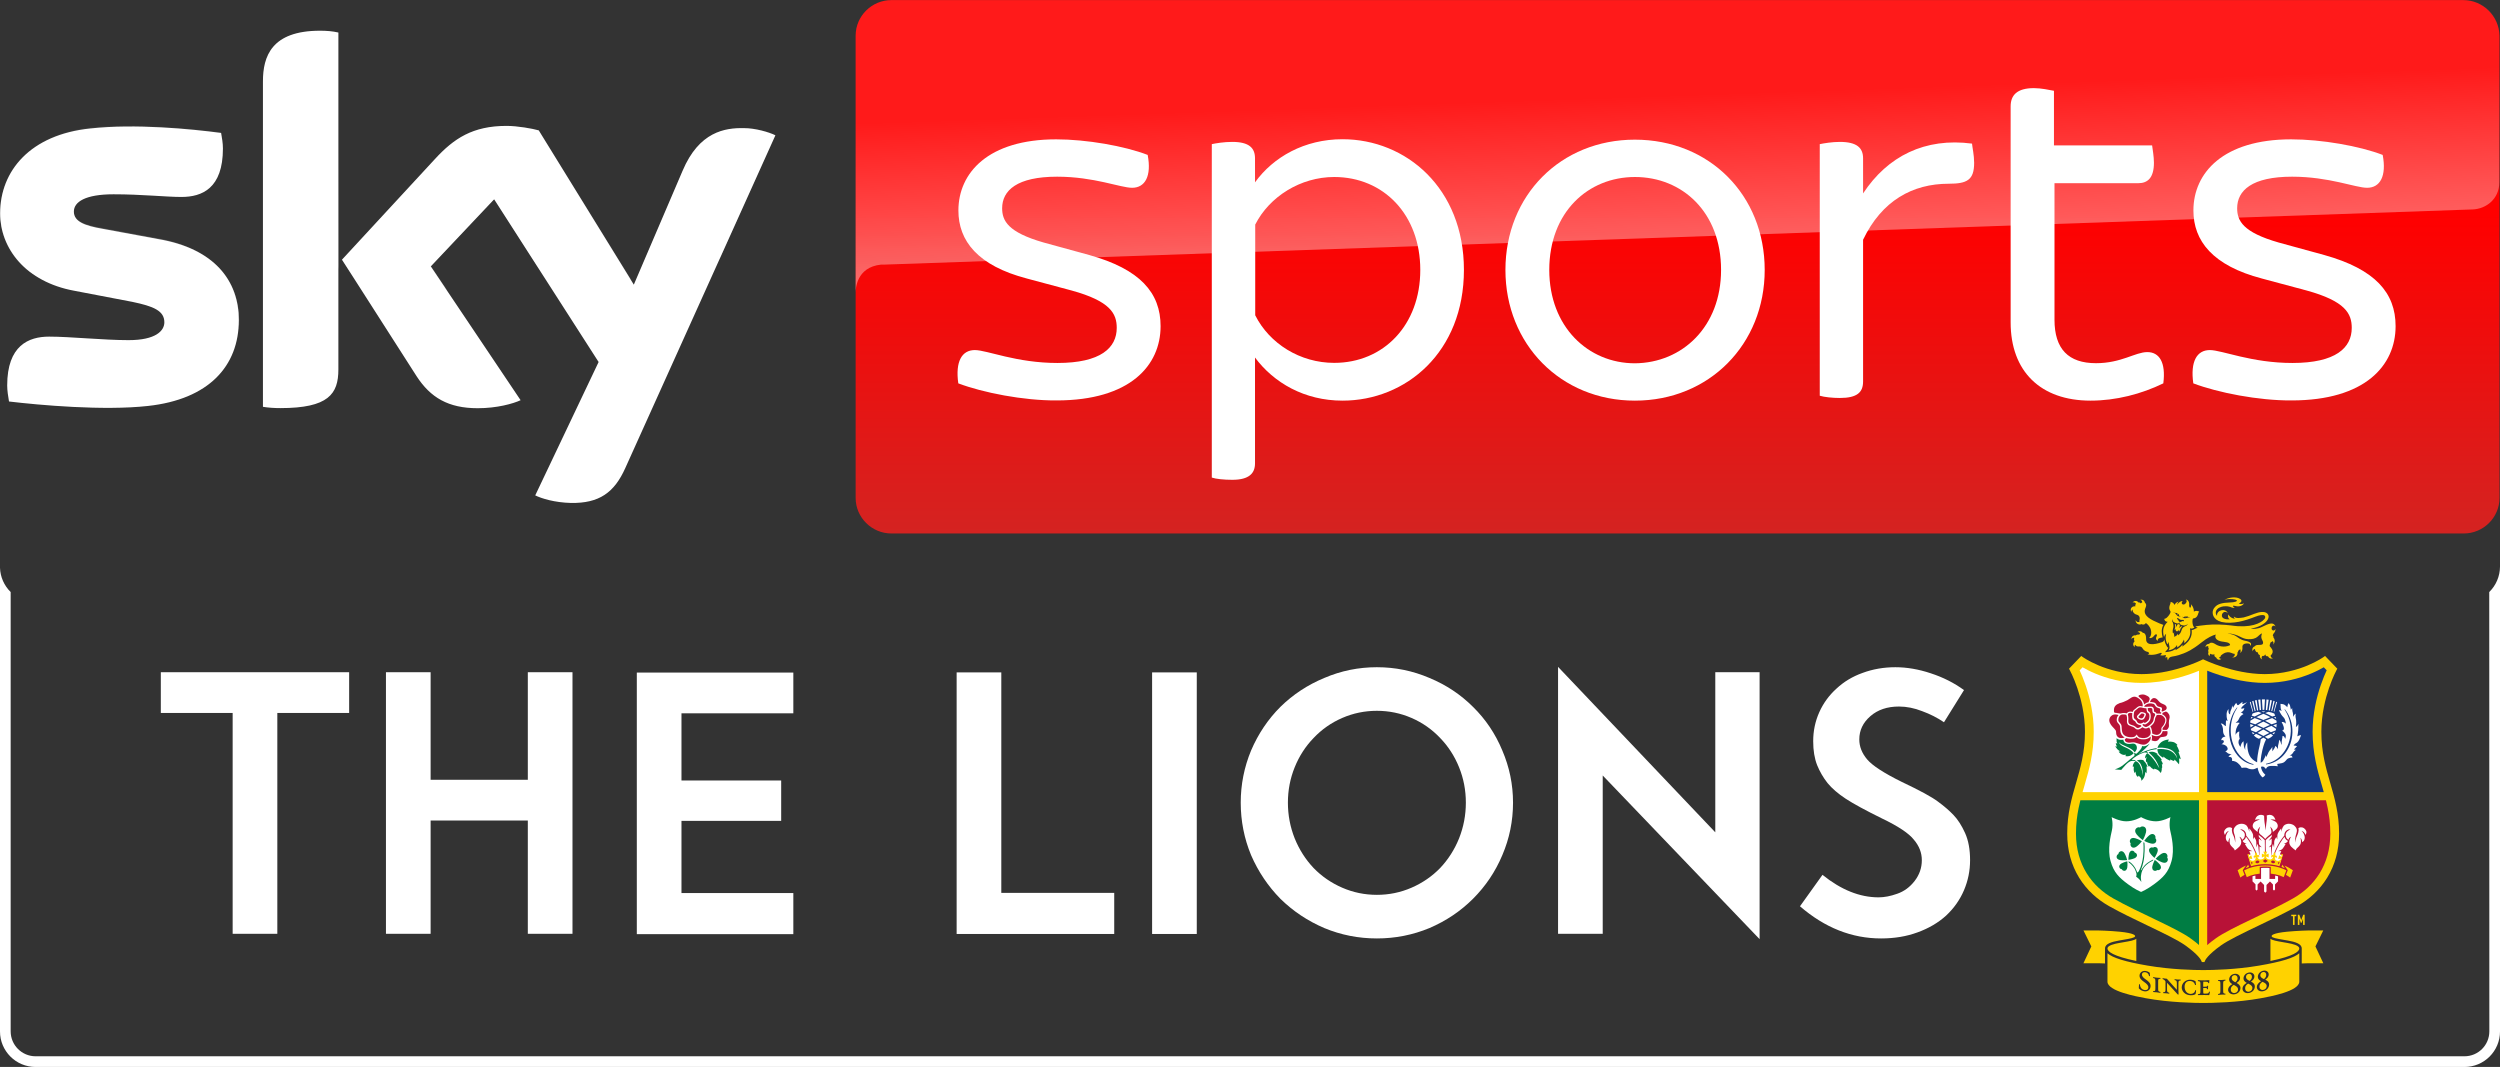 <svg width="2343.1" height="1e3" enable-background="new 0 0 2342.5 500" version="1.1" viewBox="0 0 2343.1 1e3" xml:space="preserve" xmlns="http://www.w3.org/2000/svg">
<rect x="0" y="0" width="2343.1" height="1e3" fill="#333333" stroke="none"/>
<g transform="matrix(1 0 0 1 200.04 450.09)">
	<g transform="translate(200,450)">
		<path d="m101.6-435.8c5.9 2.9 18 6.7 33.5 7.1 26.4 0.4 40.6-9.6 51-32.9l140.6-311.7c-5.9-2.9-18.8-6.7-29.3-6.7-18-0.4-42.2 3.3-57.7 40l-45.7 106.7-89.1-144.6c-5.9-1.7-20.1-4.2-30.1-4.2-31.8 0-49.4 11.7-67.3 31.2l-87 94.2 69.9 109.2c13 20 29.7 30 57.3 30 18 0 33-4.2 40.2-7.5l-84.2-125.4 59.4-62.9 97.9 152.5zm-184.5-118c0 22.9-9.2 36.2-54.4 36.2-5.9 0-11.3-0.4-16.3-1.2v-305c0-23.3 7.9-47.5 53.5-47.5 5.9 0 11.7 0.4 17.2 1.7zm-93.3-46.2c0 42.9-28 74.2-85.3 80.4-41.4 4.6-101.6-0.8-130.1-4.2-0.8-4.6-1.7-10.4-1.7-15 0-37.5 20.1-45.8 39.3-45.8 19.7 0 51 3.3 74.5 3.3 25.5 0 33.5-8.8 33.5-16.7 0-10.8-10-15-30.1-19.2l-54.4-10.4c-45.2-8.3-69.4-39.6-69.4-72.5 0-40 28.4-73.8 84.5-79.6 42.2-4.6 94.1 0.4 122.6 4.2 0.8 4.6 1.7 9.6 1.7 14.6 0 37.5-19.7 45.4-38.9 45.4-14.6 0-37.2-2.5-63.6-2.5s-37.2 7.1-37.2 16.2c0 9.6 10.5 13.3 27.2 16.2l51.9 9.6c52.5 8.9 75.5 38.9 75.5 76z" fill="#fff"/>
			<linearGradient id="s25_2_" x1="-1151.8" x2="-1152" y1="-784.92" y2="-782.98" gradientTransform="matrix(149.68,0,0,-57.766,172382,-45995)" gradientUnits="userSpaceOnUse">
			<stop stop-color="#fff" offset="0"/>
			<stop stop-color="#fff" stop-opacity=".25" offset="1"/>
		</linearGradient>
		<path d="m326.6-773.3-51.5 114.2c-1.7 2.9-7.1 12.9-21.3 13.3-3.3 0-46.9 1.7-46.9 1.7-8.4 0.4-11.3 8.3-11.3 8.3l44.4-104.2c15.5-36.7 39.7-40.4 57.7-40 10.1 0 23 3.3 28.9 6.7zm-134.7 136.2-87-140.8c-5.9-1.7-20.1-4.2-30.1-4.2-31.8 0-49.4 11.7-67.3 31.2l-87 94.2 7.1 10.8c2.9 4.2 8.8 10.8 20.5 10.4 4.2 0 46-1.7 49.4-1.7 10.9-0.4 17.6 4.2 21.8 9.6l-15.6-23.2 59.4-62.9 40.2 62.5c7.1 9.6 18 9.6 20.5 9.6 2.1 0 54.4-2.1 56.9-2.1 3.7-0.1 7.9 2 11.2 6.6zm-292-234.1c-45.6 0-53.1 24.2-53.1 47.5v209.2c0-8.3 6.7-17.1 17.2-17.5 7.5-0.4 28.9-0.8 35.1-1.2 7.1-0.4 17.6-5 18-17.9v-218.3c-5.5-1-11.3-1.8-17.2-1.8zm-152.2 194.5-51.9-9.6c-16.7-2.9-27.2-6.7-27.2-16.2 0-8.8 10.9-16.2 37.2-16.2 25.9 0 48.9 2.5 63.6 2.5 19.2 0 38.9-7.9 38.9-45.4 0-5-0.4-9.6-1.7-14.6-28.4-3.3-79.9-8.8-122.6-4.2-55.6 6.6-84 40.4-84 80.4 0 20.4 9.2 40.4 27.6 54.6 13.8 8.8 27.6 12.5 41.8 15 11.7 2.1 38.1 3.8 58.1 2.9 6.3-0.4 51.9-1.7 61.9-2.1 23-0.8 36 18.7 34.3 38.7v-1.2c0.4-2.5 0.4-5 0.4-7.9-0.3-37.1-23.3-67.1-76.4-76.7z" enable-background="new    " fill="url(#s25_2_)" opacity=".25"/>
			<linearGradient id="Plinth_1_" x1="-1152.6" x2="-1152.6" y1="-773.58" y2="-778.43" gradientTransform="matrix(317.37,0,0,-103,366970,-80578)" gradientUnits="userSpaceOnUse">
			<stop stop-color="#f00" offset=".4"/>
			<stop stop-color="#D42321" offset="1"/>
		</linearGradient>
		<path d="m1908.6-900h-1473.2c-18.4 0-33.5 15-33.5 33.3v433.3c0 18.3 15.1 33.3 33.5 33.3h1473.7c18.4 0 33.5-15 33.5-33.3v-433.3c-0.5-18.3-15.6-33.3-34-33.3z" fill="url(#Plinth_1_)"/>
			<linearGradient id="p40_2_" x1="-1152.3" x2="-1152.8" y1="-785.34" y2="-782.74" gradientTransform="matrix(317.37,0,0,-56.478,366970,-45017)" gradientUnits="userSpaceOnUse">
			<stop stop-color="#fff" offset="0"/>
			<stop stop-color="#fff" stop-opacity=".25" offset="1"/>
		</linearGradient>
		<path d="m425.7-652.1h3.3c99.1-3.3 1488.3-51.7 1488.3-51.7 12.5-0.4 25.1-9.6 25.1-25.4v-137.5c0-18.3-15.1-33.3-33.5-33.3h-1473.5c-18.4 0-33.5 15-33.5 33.3v240.8c0-2.9 0.4-23.7 23.8-26.2z" enable-background="new    " fill="url(#p40_2_)" opacity=".4"/>
		<g transform="translate(184.41,16.308)" fill="#fff">
			<path d="m313.7-557.1c-2.9-20.4 3.3-31.2 15.5-31.2 11.3 0 38.9 12.1 77.4 12.1 40.6 0 55.6-14.2 55.6-32.9 0-13.3-5.9-25-42.2-35l-41.8-11.2c-46.4-12.1-64.4-35.4-64.4-63.8 0-35.4 28-66.7 91.6-66.7 28.4 0 64 6.2 85.8 14.6 3.8 20-2.5 30.8-14.6 30.8-10.9 0-35.6-10.4-70.3-10.4-37.6 0-51.5 12.9-51.5 29.6 0 11.7 5.4 22.5 38.9 32.1l42.7 11.7c47.7 13.3 66.9 35.4 66.9 66.7 0 36.7-28.4 69.6-97.5 69.6-31 0.2-69.1-7.3-92.1-16z"/>
			<path d="m787.6-663.4c0 77.1-54.4 122.5-113.8 122.5-35.6 0-64.4-16.7-82-40.4v99.2c0 9.2-5.4 15.4-21.3 15.4-7.9 0-15.5-0.8-19.2-2.1v-312.5c3.8-0.8 11.3-2.1 19.2-2.1 15.9 0 21.3 5.8 21.3 15.4v22.5c17.2-23.8 46.4-40.4 82-40.4 59.5 0 113.8 45.8 113.8 122.5zm-40.9 0c0-51.7-34.3-87.1-80.7-87.1-31.4 0-60.7 18.3-74 44.6v85c13.4 26.7 42.2 44.6 74 44.6 46.3 0 80.7-35.4 80.7-87.1z"/>
			<path d="m826.5-663.4c0-70 51.9-122.1 121.3-122.1 69.9 0 121.7 52.1 121.7 122.1 0 69.6-51.9 122.5-121.7 122.5-69.4 0-121.3-52.9-121.3-122.5zm202.1 0c0-54.2-36.4-87.1-80.7-87.1-43.9 0-80.3 32.9-80.3 87.1 0 53.3 36.4 87.5 80.3 87.5 44.3-0.4 80.7-34.2 80.7-87.5z"/>
			<path d="m1265.8-763.8c0 16.2-6.7 19.6-23.8 19.6-33.9 0-62.7 15.8-80.3 52.5v132.9c0 10-5.4 15.4-21.8 15.4-6.7 0-14.6-0.8-18.8-2.1v-235.8c3.8-0.8 11.7-2.1 18.8-2.1 16.3 0 21.8 5.8 21.8 15.4v32.9c23-35 58.1-52.5 102.1-46.7 0.3 3.4 2 10.9 2 18z"/>
			<path d="m1443.1-557.1c-20.5 10-44.3 16.2-68.2 16.2-46.9 0-74.9-27.5-74.9-73.3v-202.5c0-10.4 5.9-17.1 21.8-17.1 6.7 0 14.6 1.7 18.8 2.5v51.2h92c0.4 3.3 1.7 10.4 1.7 16.2 0 14.2-5.9 19.2-14.6 19.2h-78.6v127.9c0 27.5 13 40.8 38.9 40.8 23.8 0 36.8-10.4 48.1-10.4s17.5 9.7 15 29.3z"/>
			<path d="m1471.2-557.1c-2.9-20.4 3.3-31.2 15.5-31.2 11.3 0 38.9 12.1 77.4 12.1 40.6 0 55.6-14.2 55.6-32.9 0-13.3-5.9-25-42.2-35l-41.8-11.2c-46.4-12.1-64.4-35.4-64.4-63.8 0-35.4 28-66.7 91.6-66.7 28.4 0 64 6.2 85.8 14.6 3.8 20-2.5 30.8-14.6 30.8-10.9 0-35.6-10.4-70.3-10.4-37.6 0-51.5 12.9-51.5 29.6 0 11.7 5.4 22.5 38.9 32.1l42.7 11.7c47.7 13.3 66.9 35.4 66.9 66.7 0 36.7-28.4 69.6-97.5 69.6-31.1 0.2-69.1-7.3-92.1-16z"/>
		</g>
	</g>
</g>
<path d="m2343.1 531.08c-0.05 8.96-3.68 17.528-10.08 23.798l0.088 411.81c-0.013 12.866-10.439 23.294-23.306 23.306h-2276.5c-12.852-0.048-23.258-10.454-23.306-23.306v-411.8c-6.14-6.027-9.722-14.188-10-22.788v434.59c-0.007 18.398 14.908 33.314 33.306 33.308h2276.4c18.447 0.086 33.438-14.861 33.407-33.308z" fill="#fff" stroke-width="2.667"/><g transform="matrix(8.373 0 0 8.373 -1403.8 -8459.7)" fill="#fff" style="shape-inside:url(#rect2171);white-space:pre" aria-label="THE LIONS"><path d="m206.74 1085.6v4.56h-8.04v24.72h-5v-24.72h-8.04v-4.56z"/><path d="m226.74 1085.6h5v29.28h-5v-12.68h-10.88v12.68h-5v-29.28h5v12.04h10.88z"/><path d="m256.46 1090.2h-12.52v7.52h11.16v4.52h-11.16v8.08h12.52v4.6h-17.52v-29.28h17.52z"/><path d="m279.74 1110.3h12.64v4.6h-17.64v-29.28h5z"/><path d="m296.62 1114.9v-29.28h5v29.28z"/><path d="m321.78 1115.4q-3.08 0-5.88-1.16-2.8-1.2-4.92-3.28-2.08-2.12-3.28-4.88-1.16-2.8-1.16-5.88 0-3.04 1.16-5.84 1.2-2.8 3.28-4.88 2.12-2.08 4.92-3.24 2.8-1.2 5.88-1.2t5.88 1.2q2.8 1.16 4.88 3.24 2.12 2.08 3.28 4.88 1.2 2.8 1.2 5.84 0 3.08-1.2 5.88-1.16 2.76-3.28 4.88-2.08 2.08-4.88 3.28-2.8 1.16-5.88 1.16zm0-4.88q2.04 0 3.88-0.8t3.2-2.2q1.36-1.44 2.12-3.32 0.76-1.92 0.76-4t-0.76-3.96-2.12-3.28q-1.36-1.44-3.2-2.24t-3.88-0.8-3.88 0.8-3.2 2.24q-1.36 1.4-2.12 3.28t-0.76 3.96 0.76 4q0.76 1.88 2.12 3.32 1.36 1.4 3.2 2.2t3.88 0.8z"/><path d="m364.62 1085.6v29.88l-17.56-18.32v17.72h-5v-29.88l17.6 18.52v-17.92z"/><path d="m378.22 1115.4q-4.92 0-9.08-3.6l2.52-3.52q3.12 2.52 6.28 2.52 0.96 0 2.08-0.4 1.16-0.4 1.96-1.44t0.8-2.32q0-1.24-0.88-2.28-0.84-1.08-3.6-2.4-2.76-1.36-4.04-2.2t-2.04-1.76q-0.72-0.92-1.16-2-0.44-1.12-0.44-2.68 0-1.72 0.68-3.24t1.92-2.64q1.24-1.16 2.92-1.76 1.72-0.64 3.68-0.64 1.92 0 3.96 0.68 2.08 0.68 3.72 1.88l-2.24 3.6q-1.12-0.76-2.44-1.24-1.32-0.52-2.6-0.52-1.96 0-3.2 1.08t-1.24 2.6q0 1.2 0.88 2.24t3.88 2.52q3.04 1.44 4.04 2.2 1.04 0.76 1.76 1.52t1.28 2 0.56 3.04q0 1.76-0.68 3.36t-2 2.84q-1.32 1.2-3.2 1.88-1.84 0.68-4.08 0.68z"/></g><g transform="matrix(1.473 0 0 1.473 1917.6 548.23)"><path d="m100.84 239.96h-1.694l-0.286-0.742c-0.224-0.585-1.774-3.799-10.157-9.817-4.789-3.435-14.239-7.966-24.252-12.762-8.319-3.987-16.921-8.111-24.254-12.23-3.882-2.182-7.444-4.777-10.59-7.715-3.296-3.08-6.143-6.543-8.467-10.303-5.068-8.194-7.637-17.659-7.637-28.133 0-12.807 2.86-22.68 5.624-32.229 2.782-9.607 5.661-19.544 5.661-32.608 0-11.179-2.644-21.279-4.859-27.787-2.411-7.069-4.852-11.541-4.878-11.585l-0.411-0.751 0.593-0.616 7.2-7.49 0.823 0.6c0.036 0.025 3.853 2.774 10.363 5.484 5.995 2.495 15.574 5.47 27.168 5.47 8.312 0 17.142-1.458 26.243-4.326 6.94-2.189 11.54-4.432 12.394-4.86l0.512-0.256 0.52 0.251c0.047 0.021 4.813 2.329 11.951 4.605 6.57 2.092 16.548 4.586 26.795 4.586 11.593 0 21.171-2.975 27.168-5.47 6.514-2.71 10.329-5.458 10.367-5.486l0.818-0.596 0.702 0.729 7.093 7.375-0.415 0.751c-0.022 0.044-2.464 4.517-4.876 11.585-2.217 6.507-4.857 16.607-4.857 27.787 0 13.064 2.877 23.001 5.659 32.608 2.765 9.55 5.623 19.423 5.623 32.229 0 10.474-2.569 19.938-7.636 28.133-2.323 3.76-5.172 7.223-8.468 10.303-3.145 2.938-6.709 5.533-10.589 7.715-7.333 4.119-15.937 8.243-24.255 12.228-10.01 4.795-19.465 9.33-24.252 12.765-8.381 6.019-9.932 9.232-10.155 9.817z" fill="#ffd200"/><g fill="#ffd200"><path d="m158.16 210.75v5.57h-1.022v-5.57h-1.086v-0.921h3.201v0.921z"/><path d="m163.56 216.32v-4.049l-0.886 2.662h-0.564l-0.868-2.616v4.003h-1.021v-6.491h0.923l1.259 3.408 1.246-3.408h0.932v6.491z"/></g><path d="m102.57 54.543c2.11 0.85 4.876 1.886 8.115 2.918 7.525 2.4 17.824 4.865 28.535 4.865 12.153 0 22.292-2.97 29.385-5.93 3.453-1.442 6.201-2.886 8.138-4.011l1.849 1.923c-1.002 2.155-2.393 5.399-3.782 9.468-2.569 7.529-5.178 18.01-5.178 29.643 0 13.809 2.993 24.177 5.82 33.941 0.428 1.486 0.86 2.97 1.277 4.465h-74.159z" fill="#15397f"/><path d="m130.03 86.354c0.916-0.576 1.845-1.129 2.788-1.655 1.32 0.45 2.634 0.955 3.93 1.511 0.183 0.08 0.368 0.16 0.551 0.242-1.408 0.685-2.786 1.429-4.132 2.233-1.072-0.405-2.15-0.768-3.24-1.094 0.017-0.431 0.053-0.844 0.103-1.237zm0.071 4.296c0.02-0.016 0.041-0.032 0.066-0.046 0.667-0.458 1.346-0.902 2.032-1.332-0.756-0.27-1.518-0.524-2.283-0.759 0.011 0.671 0.07 1.383 0.185 2.137zm3.498 3.077c1.229-0.803 2.492-1.558 3.782-2.251-0.779-0.386-1.572-0.752-2.368-1.096-0.585-0.249-1.172-0.489-1.762-0.718-0.88 0.534-1.746 1.092-2.595 1.676-0.129 0.086-0.255 0.178-0.385 0.266 0.071 0.323 0.147 0.632 0.235 0.926 1.042 0.36 2.07 0.76 3.093 1.197zm-3.367-8.538c0.476-0.296 0.96-0.584 1.45-0.864-0.377-0.119-0.753-0.232-1.129-0.342-0.117 0.368-0.229 0.77-0.321 1.206zm11.901 8.964c-1.23-0.784-2.495-1.514-3.789-2.187-1.286 0.673-2.551 1.403-3.78 2.187 1.284 0.59 2.551 1.239 3.78 1.948 1.236-0.709 2.497-1.358 3.789-1.948zm-6.657 3.733c0.647-0.437 1.305-0.856 1.977-1.262-1.228-0.685-2.489-1.316-3.783-1.887-0.174 0.114-0.347 0.232-0.52 0.351-0.308 0.211-0.609 0.428-0.913 0.643 1 1.14 2.19 1.787 3.239 2.155zm-2.815-3.533c0.015-0.01 0.032-0.019 0.043-0.03-0.59-0.246-1.191-0.481-1.798-0.701 0.23 0.53 0.497 0.998 0.787 1.415 0.319-0.233 0.639-0.46 0.968-0.684zm5.683-12.368c-0.041 0.018-0.087 0.036-0.131 0.057-1.473 0.632-2.923 1.329-4.346 2.084 1.083 0.388 2.156 0.809 3.222 1.268 0.422 0.179 0.841 0.368 1.255 0.56 0.421-0.192 0.841-0.381 1.26-0.56 1.068-0.459 2.142-0.88 3.224-1.268-1.422-0.756-2.875-1.452-4.345-2.084-0.045-0.021-0.089-0.039-0.139-0.057zm8.423 5.606c-0.02-0.431-0.054-0.844-0.107-1.237-0.91-0.576-1.84-1.129-2.781-1.655-1.325 0.45-2.638 0.955-3.933 1.511-0.185 0.08-0.366 0.16-0.55 0.242 1.407 0.685 2.788 1.429 4.135 2.233 1.068-0.405 2.147-0.768 3.236-1.094zm-12.554 1.499c0.384 0.155 0.759 0.311 1.139 0.476 1.011 0.434 2.009 0.903 2.992 1.404 0.988-0.501 1.988-0.971 3.001-1.404 0.376-0.165 0.752-0.321 1.136-0.476-1.35-0.779-2.729-1.499-4.138-2.16-1.4 0.661-2.78 1.381-4.13 2.16zm11.011-8.331 1.79-6.188c-0.187-0.081-0.378-0.158-0.567-0.232l-1.583 6.283c0.119 0.045 0.242 0.089 0.36 0.137zm-3.683-0.03c-0.69 0.249-1.378 0.506-2.058 0.783 1.519 0.676 3.015 1.419 4.481 2.223 0.624-0.206 1.251-0.404 1.879-0.587-0.234-0.598-0.471-1.063-0.658-1.382-1.163-0.465-2.382-0.817-3.644-1.037zm2.919 15.002c-0.304-0.215-0.608-0.432-0.914-0.643-0.176-0.119-0.351-0.237-0.523-0.351-1.289 0.57-2.552 1.202-3.781 1.887 0.669 0.405 1.326 0.825 1.976 1.262 1.05-0.368 2.239-1.015 3.242-2.155zm0.553-11.405c0.483 0.28 0.971 0.568 1.448 0.864-0.093-0.436-0.202-0.838-0.319-1.206-0.375 0.11-0.752 0.223-1.129 0.342zm-13.505-2.561c-0.184 0.319-0.422 0.784-0.659 1.382 0.63 0.183 1.257 0.381 1.883 0.587 1.462-0.803 2.958-1.547 4.479-2.223-0.681-0.276-1.37-0.534-2.058-0.783-1.261 0.221-2.483 0.573-3.645 1.037zm8.134-1.268c-0.43-0.031-0.861-0.046-1.298-0.046-0.434 0-0.864 0.016-1.291 0.046 0.434 0.169 0.862 0.344 1.291 0.526 0.433-0.182 0.862-0.356 1.298-0.526zm-4.653-0.71-0.941-6.561c-0.369 0.071-0.732 0.155-1.097 0.244l1.367 6.448c0.223-0.048 0.446-0.092 0.671-0.131zm-1.636 0.36-1.358-6.414c-0.273 0.081-0.542 0.168-0.814 0.261l1.597 6.317c0.188-0.057 0.381-0.112 0.575-0.164zm4.991-0.65c0.187 0 0.37 2e-3 0.553 6e-3l0.412-6.677c-0.318-0.011-0.642-0.02-0.965-0.02-0.319 0-0.639 9e-3 -0.959 0.02l0.414 6.677c0.183-4e-3 0.366-6e-3 0.545-6e-3zm-1.534 0.059-0.409-6.665c-0.464 0.04-0.924 0.096-1.38 0.165l0.947 6.586c0.279-0.036 0.56-0.064 0.842-0.086zm-4.978 1.066-1.589-6.283c-0.185 0.074-0.375 0.151-0.562 0.232l1.789 6.188c0.118-0.048 0.238-0.092 0.362-0.137zm5.949 41.836c-2.077-1.755-2.812-4.29-3.15-6.198-0.463 0.214-0.988 0.449-1.592 0.695-0.114 0.045-0.229 0.09-0.342 0.132-0.938 0.356-2.417 0.244-3.584-0.131-0.347-0.112-0.668-0.247-0.933-0.399-1.165-0.667-3.662-0.135-3.662-0.135s-0.648-1.6-2.526-3.124c-1.885-1.53-3.63-1.329-3.63-1.329s0.222-1.489-0.248-1.996c-0.834-0.896-2.027-0.466-2.027-0.466s0.275-0.613 0.751-1.063c0.033-0.035 0.071-0.069 0.108-0.101 0.544-0.456 1.276-0.764 1.276-0.764s-1.781 0.315-2.885-0.798c-0.525-0.534-1.331-0.931-1.331-0.931s0.452 0.021 1.138-0.632c0.942-0.899 0.205-2.243-0.583-2.86-1.446-1.129-2.969-0.962-2.969-0.962s1.989-0.991 1.523-2.096c-0.385-0.929-1.656-0.498-1.656-0.498s0.163-1.129 0.993-1.729c0.812-0.582 1.75-0.565 1.75-0.565s-0.316-0.321-0.66-0.827v-3e-3c-0.248-0.365-0.511-0.829-0.674-1.331-0.388-1.196 0-2.393-0.551-4.187-0.366-1.185-1.136-1.995-1.136-1.995s1.08-0.199 2.078 0.864c0.557 0.592 1.194 0.798 1.194 0.798s-0.046-1.529 0-2.128c0.08-1.13 0.08-1.527 0.08-1.527s0.265-0.018 0.612 0.132c0.347 0.151 0.473 0.3 0.473 0.3s-0.864-1.795-0.695-4.487c0.144-2.308 1.246-3.094 1.246-3.094s-0.109 1.31 0 2.03c0.169 1.064 1.002 1.329 1.002 1.329s-0.057-1.018 0.083-1.596c0.222-0.932 0.59-1.344 0.83-2.027 0.304-0.866 0.304-2.094 0.304-2.094l0.667 1.529s0.667-1.464 1.222-2.196c0.555-0.73 0.773-0.998 0.773-0.998s0.39 1.065 0.781 1.396c0.387 0.333 0.996-0.198 1.605-0.798 0.61-0.598 1.72-1.229 1.72-1.229s-0.386 0.963-0.166 1.296c0.219 0.333 1.216-0.299 1.216-0.299l1.753-0.765s-1.333 1.166-2.304 2.063c-1.467 1.354-1.968 2.16-0.861 2.06 0.887-0.081 1.412-0.399 1.412-0.399s-0.134 1.098-0.773 1.797c-0.784 0.855-1.551 0.999-1.551 0.999s0.399 0.064 0.888 0.364c0.486 0.297 0.859 0.729 0.859 0.729s-1.251 0.633-1.917 1.43c-0.768 0.926-0.772 1.529-1.383 2.458-0.61 0.932-1.692 1.498-1.692 1.498s0.527 0.166 1.356 0.035c0.834-0.135 1.197 0.231 1.197 0.231s-1.295 1.296-2.081 3.555c-0.638 1.829-0.472 4.024-0.472 4.024s0.249-0.832 1.025-1.529c0.774-0.695 1.385-0.631 1.385-0.631s-0.213 1.157-0.168 2.396c3e-3 0.022 3e-3 0.044 5e-3 0.064 0.027 0.729 0.385 2.259 0.385 2.259s-0.802 0.466-0.776 2.095c0.029 1.697 1.278 3.026 1.278 3.026s0.053-0.997 0.72-2.327c0.411-0.822 1.219-1.332 1.219-1.332s-0.054 1.397 0.196 3.061c0.141 0.923 0.914 2.458 0.914 2.458s-0.188-1.428 0.056-2.458c0.387-1.629 1.218-2.361 1.218-2.361s-0.344 4.797 1.391 8.278c0.229 0.461 0.497 0.895 0.802 1.296 1.322 1.713 3.132 2.694 4.06 3.111-0.041-1.438 0.126-2.943 0.344-4.407 0.471-3.108 0.727-3.965 1.172-5.887 0.411-1.769 0.707-3.052 0.772-4.356 0.562-0.366 1.136-0.722 1.71-1.062 0.582 0.34 1.153 0.696 1.717 1.062-0.706 1.349-1.32 3.014-1.671 4.239-0.415 1.436-0.899 3.057-1.391 6.005-0.252 1.516-0.428 3.108-0.431 4.646 0.328-0.054 0.912-0.3 1.563-1.256 0.653-0.959 1.442-2.794 1.695-3.391 0.053-0.13 0.082-0.201 0.082-0.201l0.044 0.201 0.29 1.196s0.141-0.471 0.432-1.196c0.22-0.549 0.528-1.246 0.924-1.996 0.589-1.106 0.887-1.263 1.579-2.127 0.58-0.718 0.805-1.362 0.805-1.362l0.03 2.893s0.551-0.729 1.162-1.663c0.612-0.93 0.693-1.764 0.693-1.764s0.586 0.302 0.973 0.833c0.244 0.336 0.775 1.229 0.775 1.229s-0.192-1.886 0.279-3.225c0.305-0.864 0.443-2.758 0.443-2.758s0.888 0.899 0.996 1.629c0.113 0.73 0.668 1.695 0.668 1.695s-0.167-1.96 0.108-3.093c0.277-1.129 0.389-2.691 0.389-2.691s0.722-0.034 1.167 0.666c0.246 0.383 0.499 1.229 0.499 1.229s0.572-1.146 0.401-2.261h-2e-3c-0.041-0.265-0.121-0.523-0.261-0.765-0.971-1.695-2.16-2.229-2.16-2.229s0.986 0.032 1.189-0.961c0.334-1.63-1.415-4.421-1.415-4.421s0.583-0.268 1.472 0.099c0.658 0.271 1.191 0.897 1.191 0.897s-0.033-2.592-1.387-3.987c-2.413-2.494-2.91-4.654-2.91-4.654s0.556 0.067 0.998 0.197c0.444 0.135 0.747 0.298 0.747 0.298s-0.696-0.896-0.718-2.059c-0.028-1.465-0.113-2.427-0.113-2.427s1.553 0.102 2.276 0.435c0.72 0.329 2.108 1.727 2.108 1.727s0-0.864 0.248-1.562c0.16-0.445 0.529-1.099 0.529-1.099s0.725 0.972 0.86 1.432c0.387 1.328 0.552 2.858 0.552 2.858l0.86-1.131s-0.026 1.229 0.166 1.996c0.202 0.795 0.36 1.229 0.417 2.061 0.035 0.533 0 1.597 0 1.597s0.305-0.666 0.721-1.229c0.391-0.532 0.942-0.898 0.942-0.898s-0.212 1.658-0.055 2.39c0.279 1.299 0.415 2.195 0.39 3.458-0.031 1.396-0.223 2.728-0.223 2.728s0.583-0.433 0.86-0.767c0.278-0.33 0.748-1.361 0.748-1.361s8e-3 2.721-0.111 4.189c-0.104 1.296-0.319 2.486-0.462 3.19-0.087 0.417-0.148 0.664-0.148 0.664s0.501-0.198 1-0.464c0.167-0.089 0.377-0.152 0.587-0.196v-3e-3c0.409-0.085 0.797-0.099 0.797-0.099s-8e-3 0.033-0.03 0.099c-0.115 0.367-0.55 1.706-1.106 2.792-0.833 1.629-1.609 1.997-2.467 2.494-0.652 0.379-1.11 1.298-1.11 1.298s0.417-0.133 1.139 0c0.719 0.133 1.021 0.398 1.021 0.398l-1.937 2.027 1.219 0.232s-1.301 0.831-1.802 1.83c-0.522 1.042-1.598 1.531-2.046 1.695-0.126 0.047-0.2 0.065-0.2 0.065s0.83-0.065 1.274 0.2 0.637 1.098 0.637 1.098-2.631 0.032-3.63 1.229c-1.003 1.196-1.664 1.993-3.051 2.328-1.387 0.331-3.052 0.532-3.052 0.532l0.361 1.495s-1.623-0.323-4.299-0.232c-2.37 0.08-2.989 1.307-3.139 1.796-0.038 0.121-0.045 0.198-0.045 0.198s-0.057-0.077-0.159-0.195c-0.33-0.403-1.131-1.298-1.812-1.4-0.506-0.074-0.96 0.066-1.252 0.197 0.467 3.388 2.784 4.976 2.784 4.976s-0.195 0.497-0.775 1.063c-0.529 0.508-1.001 0.661-1.001 0.661zm-5.769-8.442-0.065-0.019c-3.304-0.848-6.339-2.788-8.779-5.614l-4e-3 -3e-3c-2.099-2.43-3.711-5.479-4.654-8.814-0.357-1.267-0.623-2.578-0.789-3.898-0.139-1.116-0.208-2.261-0.208-3.408 0-5.128 1.49-10.134 4.197-14.09l0.047-0.068-0.225-0.182-0.055 0.067c-3.215 4.053-4.983 9.352-4.983 14.925 0 0.931 0.049 1.866 0.145 2.774 0.102 0.988 0.261 1.977 0.478 2.944 0.838 3.747 2.496 7.162 4.799 9.872 1.336 1.572 2.858 2.876 4.526 3.88 1.714 1.026 3.551 1.717 5.456 2.049l0.095 0.019zm20.039-34.843-0.055-0.063-0.236 0.165 0.052 0.073c2.702 3.958 4.105 8.886 3.949 13.873-0.023 0.818-0.092 1.64-0.195 2.447-0.633 4.867-2.734 9.383-5.915 12.712-2.681 2.807-6.002 4.671-9.604 5.387l-0.067 0.015 5e-3 0.428 0.095-0.013c2.073-0.256 4.073-0.886 5.945-1.877 1.828-0.964 3.496-2.245 4.958-3.814 1.555-1.666 2.832-3.602 3.803-5.755 0.99-2.212 1.627-4.586 1.89-7.063 0.059-0.581 0.101-1.185 0.12-1.794 0.167-5.421-1.517-10.649-4.745-14.721zm-5.628 12.431c-0.129-0.088-0.257-0.179-0.386-0.266-0.85-0.583-1.712-1.142-2.592-1.676-0.591 0.229-1.178 0.469-1.765 0.718-0.798 0.343-1.588 0.71-2.37 1.096 1.294 0.693 2.555 1.448 3.785 2.251 1.019-0.437 2.05-0.836 3.094-1.197 0.085-0.294 0.165-0.603 0.234-0.926zm-0.633 2.018c-0.608 0.22-1.208 0.456-1.802 0.701 0.015 0.011 0.031 0.02 0.046 0.03 0.324 0.225 0.647 0.451 0.968 0.684 0.29-0.418 0.555-0.885 0.788-1.415zm0.805-2.972c0.112-0.753 0.169-1.466 0.185-2.137-0.77 0.235-1.53 0.489-2.287 0.759 0.688 0.429 1.368 0.874 2.033 1.332 0.025 0.014 0.046 0.03 0.069 0.046zm-2.856-17.18c-0.358-0.089-0.725-0.173-1.093-0.244l-0.938 6.561c0.223 0.04 0.446 0.083 0.671 0.131zm-2.068-0.414c-0.452-0.068-0.911-0.125-1.372-0.165l-0.414 6.665c0.281 0.021 0.561 0.05 0.84 0.085zm2.247 7.256 1.595-6.317c-0.272-0.093-0.54-0.18-0.814-0.261l-1.357 6.414c0.19 0.051 0.384 0.106 0.576 0.164z" fill="#fff"/><path d="m178.11 137.02c0.4 1.61 0.778 3.247 1.116 4.923 1.005 4.955 1.679 10.268 1.679 16.312 0 19.818-10.187 33.604-23.851 41.28-8.112 4.557-17.976 9.2-26.898 13.484-8.863 4.257-17.348 8.409-22.128 11.843-2.185 1.568-3.987 2.993-5.474 4.285v-92.127z" fill="#b81237"/><g fill="#fff"><path d="m164.96 155.53c-0.479-0.574-1.137-1.043-1.636-1.174-0.382-0.098-0.739-0.147-1.065-0.147-0.829 0-1.309 0.312-1.692 0.561-0.011 6e-3 -0.021 0.01-0.029 0.018 0.024 0.031 0.037 0.051 0.037 0.051s0.396 0.602-0.061 2.631c-0.337 1.487-0.686 1.585-1.285 3.375-0.382 1.139-0.626 3.112-0.626 3.112s-0.099-1.408-0.032-2.514c0.13-2.166 0.782-2.85 1.016-4.631 0.138-1.02-0.122-1.758-0.376-2.21-0.068-0.087-0.141-0.185-0.215-0.288-0.458-0.637-1.091-1.506-2.445-1.993-0.692-0.25-1.381-0.377-2.052-0.377-0.697 0-1.359 0.137-1.965 0.403-0.516 0.225-0.969 0.541-1.303 0.907-0.925 1.086-1.599 3.824-1.605 3.851l0.039-2.183c-0.29 0.277-0.789 0.854-1.522 2.011-1.015 1.61-0.926 2.555-0.926 2.563l2e-3 0.01v8e-3l-0.068 2.487-0.614-1.618c-0.186 0.283-0.485 0.76-0.896 1.505-0.576 1.05-0.462 2.48-0.457 2.493l1e-3 0.015v0.017l-0.044 2.688-0.705-2.359c-0.065 0.118-0.133 0.259-0.19 0.408-0.233 0.601-0.331 1.016-0.344 1.092l-0.509 5.574-0.17 0.106-0.034-5.503-1.415 0.544 1.605-1.8c0.047-0.199 0.224-1.02 0.224-2.176 0-0.577-0.023-1.181-0.041-1.563l-1.956 1.472 1.953-2.626c0.027-0.124 0.103-0.51 0.103-0.93 0-0.167-2e-3 -0.31-8e-3 -0.434-0.061 0.092-0.123 0.178-0.183 0.255-0.212 0.27-0.562 0.516-0.963 0.801-0.356 0.251-0.766 0.537-1.151 0.896-0.405 0.374-1.14 1.086-1.561 1.497-6e-3 0.726-0.022 2.818-0.046 3.531-0.03 0.867 0.089 2.567 0.061 2.869-0.032 0.298 0.059 1.373 0.059 1.373l-0.566 0.059s-0.055-1.159-0.032-1.523c0.03-0.522 0.014-1.64-0.011-2.688-0.022-1.036-0.042-2.916-0.049-3.611-0.42-0.408-1.165-1.129-1.57-1.506-0.39-0.359-0.795-0.646-1.154-0.896-0.401-0.285-0.751-0.531-0.959-0.801-0.063-0.077-0.124-0.163-0.184-0.255-5e-3 0.124-0.01 0.267-0.01 0.434 0 0.42 0.075 0.806 0.104 0.93l1.954 2.626-1.958-1.472c-0.015 0.382-0.04 0.985-0.04 1.563 0 1.156 0.178 1.977 0.223 2.176l1.607 1.8-1.416-0.544-0.034 5.503-0.169-0.106-0.51-5.574c-0.016-0.076-0.112-0.491-0.343-1.092-0.06-0.149-0.128-0.29-0.188-0.408l-0.707 2.359-0.047-2.688 2e-3 -0.017 1e-3 -0.015c5e-3 -0.013 0.118-1.443-0.456-2.493-0.413-0.745-0.712-1.222-0.894-1.505l-0.616 1.618-0.068-2.487v-8e-3l3e-3 -0.01c0-8e-3 0.087-0.952-0.931-2.563-0.728-1.157-1.229-1.733-1.518-2.011l0.037 2.183c-6e-3 -0.026-0.68-2.765-1.607-3.851-0.332-0.366-0.785-0.683-1.303-0.907-0.606-0.267-1.265-0.403-1.962-0.403-0.671 0-1.359 0.127-2.053 0.377-1.351 0.487-1.985 1.356-2.446 1.993-0.074 0.104-0.145 0.201-0.214 0.288-0.255 0.452-0.513 1.19-0.378 2.21 0.237 1.781 0.887 2.465 1.014 4.631 0.07 1.105-0.027 2.514-0.027 2.514s-0.247-1.974-0.626-3.112c-0.597-1.79-0.948-1.888-1.285-3.375-0.459-2.029-0.06-2.631-0.06-2.631s0.012-0.02 0.035-0.051c-8e-3 -8e-3 -0.017-0.012-0.026-0.018-0.384-0.249-0.866-0.561-1.694-0.561-0.326 0-0.683 0.05-1.064 0.147-0.497 0.131-1.163 0.6-1.634 1.174-0.332 0.396-0.865 1.186-0.732 2.046 0.138 0.895 0.402 1.283 0.572 1.44 0.102-0.26 0.293-0.708 0.594-1.187 0.727-1.072 1.898-1.33 1.935-1.346-0.011 6e-3 -1.146 0.978-1.646 2.439-0.018 0.053-0.035 0.109-0.054 0.163-0.277 0.818-0.563 1.666-0.049 3.147 0.23 0.672 0.965 1.224 1.391 1.499-0.013-0.303-7e-3 -0.735 0.093-1.104 0.298-1.108 0.965-1.786 0.98-1.813-2e-3 0.011-0.372 1.437-0.32 2.457 0.059 1.025 0.106 1.834 1.265 3.053 0.416 0.435 0.718 0.72 0.961 0.947 0.366 0.348 0.587 0.558 0.782 0.907 0.166 0.293 0.264 0.564 0.326 0.755 0.617-0.462 2.316-1.745 2.931-2.459 0.538-0.626 0.88-1.238 1.045-1.879 0.165-0.634 0.161-1.313-0.01-2.077-0.257-1.135-1.072-2.317-1.082-2.328 0.027 0.017 0.948 0.384 1.331 1.021 0.228 0.378 0.363 0.733 0.434 0.954 0.185-0.101 0.477-0.291 0.765-0.589 0.275-0.285 0.498-0.611 0.657-0.973 0.2-0.453 0.303-0.961 0.312-1.511 5e-3 -0.536-0.134-1.042-0.404-1.503-0.222-0.373-0.534-0.721-0.931-1.029-0.736-0.594-1.771-1.074-1.776-1.075 0.018 0 0.979-0.06 1.6 0.19 0.575 0.229 1.368 0.705 1.906 1.683 0.383 0.699 0.511 1.438 0.468 2.124 0.577 0.7 2.505 3.104 3.838 5.59 1.797 3.362 2.592 5.532 2.592 5.532l-0.224 0.868s-1.3-3.493-3.092-6.53c-1.452-2.463-2.802-4.176-3.232-4.704-0.102 0.397-0.259 0.759-0.448 1.056-0.563 0.878-1.381 1.39-1.719 1.576 0.105 0.285 0.24 0.504 0.448 0.717 0.254 0.235 0.985 0.717 2.128 1.204l-1.152 0.023c0.223 0.358 0.624 1.008 0.989 1.659 0.595 1.049 1.128 1.57 1.466 1.822 0.61 0.463 2.289 1.077 2.312 1.081l-1.995 0.01 0.891 2.022-1.731 0.526 2.188 6.509 5.359-1.067 0.02-4e-3h6.956l0.019 4e-3 5.36 1.067 2.187-6.509-1.735-0.526 0.896-2.022-1.997-0.01c0.023-4e-3 1.702-0.618 2.31-1.085 0.34-0.248 0.871-0.77 1.47-1.818 0.37-0.651 0.762-1.301 0.987-1.659l-1.152-0.023c1.143-0.487 1.872-0.969 2.126-1.204 0.211-0.213 0.345-0.432 0.452-0.717-0.342-0.187-1.161-0.698-1.72-1.576-0.189-0.297-0.348-0.658-0.449-1.056-0.431 0.528-1.78 2.241-3.234 4.704-1.789 3.037-3.086 6.53-3.086 6.53l-0.228-0.868s0.794-2.17 2.592-5.532c1.331-2.486 3.262-4.89 3.839-5.59-0.042-0.686 0.085-1.425 0.47-2.124 0.535-0.978 1.33-1.454 1.901-1.683 0.62-0.25 1.584-0.19 1.603-0.19-6e-3 1e-3 -1.042 0.481-1.776 1.075-0.395 0.309-0.708 0.656-0.932 1.029-0.272 0.461-0.412 0.967-0.404 1.503 9e-3 0.55 0.111 1.058 0.312 1.511 0.16 0.361 0.382 0.688 0.658 0.973 0.286 0.298 0.58 0.488 0.762 0.589 0.073-0.221 0.21-0.576 0.437-0.954 0.382-0.638 1.3-1.005 1.33-1.021-7e-3 0.011-0.825 1.193-1.081 2.328-0.172 0.764-0.176 1.443-9e-3 2.077 0.167 0.641 0.507 1.253 1.042 1.879 0.617 0.714 2.315 1.997 2.937 2.459 0.057-0.19 0.158-0.462 0.318-0.755 0.197-0.35 0.418-0.56 0.784-0.907 0.248-0.228 0.549-0.513 0.965-0.947 1.156-1.219 1.202-2.027 1.263-3.053 0.051-1.021-0.316-2.446-0.32-2.457 0.015 0.026 0.684 0.704 0.979 1.813 0.103 0.368 0.108 0.801 0.096 1.104 0.423-0.275 1.161-0.827 1.393-1.499 0.51-1.481 0.222-2.329-0.053-3.147-0.019-0.054-0.036-0.11-0.055-0.163-0.496-1.462-1.636-2.434-1.646-2.439 0.039 0.016 1.206 0.273 1.934 1.346 0.302 0.479 0.497 0.927 0.598 1.187 0.166-0.157 0.433-0.546 0.57-1.44 0.13-0.861-0.402-1.651-0.732-2.047z"/><path d="m132.46 155.38c1.213 1.139 1.886 1.584 2.213 1.754-0.032-0.436-0.035-1.209 0.233-1.705 0.366-0.672 1.403-1.676 1.43-1.705-7e-3 0.016-0.829 2.151-0.829 3.41 0 0.695 0.292 1.302 1.775 2.351 0.746 0.532 1.81 1.701 2.199 2.141 0.391-0.439 1.456-1.608 2.201-2.141 1.479-1.049 1.771-1.655 1.771-2.351 0-1.259-0.82-3.395-0.828-3.41 0.026 0.029 1.062 1.033 1.431 1.705 0.271 0.496 0.263 1.27 0.233 1.705 0.328-0.17 1-0.615 2.213-1.754 0.376-0.353 0.646-0.741 0.803-1.155 0.138-0.371 0.19-0.764 0.157-1.165-0.096-1.08-0.798-2.001-1.409-2.397-1.154-0.75-3.21-1.408-3.227-1.413 0.038 0 1.123-0.166 2.112-0.016 0.379 0.067 0.757 0.174 1.013 0.255-0.091-0.343-0.277-0.909-0.624-1.469-0.313-0.51-0.694-0.919-1.137-1.205-0.549-0.36-1.194-0.545-1.917-0.545-0.835 0-1.439 0.243-1.879 0.469 0.037 0.152 0.147 0.694 0.147 1.714 0 1.226-0.272 2.11-0.349 3.084-0.115 1.458-0.508 4.682-0.508 4.682s-0.119-1.623-0.351-3.246c-0.24-1.661-0.387-2.338-0.464-3.638-0.078-1.271-0.097-2.205-0.098-2.489-0.452-0.248-1.109-0.575-2.081-0.575-0.724 0-1.368 0.185-1.917 0.545-0.439 0.286-0.824 0.695-1.138 1.205-0.345 0.56-0.53 1.126-0.622 1.469 0.257-0.081 0.633-0.188 1.013-0.255 0.988-0.15 2.074 0.016 2.11 0.016-0.017 5e-3 -2.07 0.663-3.223 1.413-0.612 0.396-1.314 1.317-1.412 2.397-0.036 0.401 0.018 0.794 0.158 1.165 0.156 0.413 0.428 0.801 0.801 1.154z"/></g><path d="m149.68 171.07 1.163 0.353-1.442 4.706-0.87 2.83c-2.537-0.758-5.548-1.282-8.883-1.284h-0.309c-3.333 2e-3 -6.344 0.526-8.881 1.284l-2.315-7.536 1.165-0.353s-0.128 0.569-0.173 0.939c-0.042 0.344-0.055 0.831-0.055 1.084 0.24-0.138 0.545-0.32 0.756-0.491 0.293-0.231 0.693-0.655 0.693-0.655l0.752 2.457s-0.569-0.141-0.937-0.175c-0.278-0.026-0.634-0.02-0.912-6e-3 0.13 0.248 0.424 0.762 0.744 0.937 0.655 0.355 0.938 0.388 1.551 0.322 0.257-0.026 0.407-0.044 0.643-0.148 0.41-0.184 0.612-0.326 0.836-0.79 0.209-0.436 0.177-0.75 0.186-0.999 0 0 0.039-0.399-0.475-0.304-0.498 0.094-0.055 0.888-0.055 0.888s-1.298-0.854-0.565-1.758c0.231-0.286 0.637-0.302 0.969-0.254-0.098-0.156-0.221-0.46-0.245-0.996-0.023-0.648 0.458-1.015 0.458-1.015s0.555 0.202 0.729 0.826c0.147 0.515 0.12 0.843 0.075 1.024 0.304-0.151 0.694-0.26 1.005-0.059 0.975 0.629 4e-3 1.844 4e-3 1.844s0.179-0.891-0.33-0.825c-0.516 0.068-0.355 0.437-0.355 0.437 0.087 0.233 0.196 0.541 0.53 0.858 0.398 0.38 0.768 0.464 1.175 0.494 0.213 0.016 0.459 0.023 0.862-0.064 0.617-0.134 0.954-0.27 1.429-0.757 0.254-0.26 0.389-0.835 0.439-1.113-0.27 0.067-0.611 0.164-0.866 0.27-0.346 0.143-0.849 0.442-0.849 0.442v-2.57s0.507 0.288 0.856 0.426c0.25 0.103 0.596 0.189 0.868 0.25-0.079-0.242-0.229-0.702-0.372-1.022-0.152-0.34-0.441-0.848-0.441-0.848h2.511s-0.292 0.508-0.439 0.848c-0.146 0.32-0.295 0.78-0.372 1.022 0.271-0.061 0.617-0.147 0.87-0.25 0.346-0.138 0.854-0.426 0.854-0.426v2.57s-0.504-0.3-0.848-0.442c-0.254-0.105-0.599-0.202-0.869-0.27 0.052 0.278 0.187 0.854 0.442 1.113 0.473 0.487 0.812 0.623 1.429 0.757 0.4 0.088 0.647 0.08 0.864 0.064 0.402-0.03 0.774-0.114 1.172-0.494 0.334-0.317 0.442-0.625 0.526-0.858 0 0 0.167-0.368-0.354-0.437-0.503-0.065-0.326 0.825-0.326 0.825s-0.977-1.215 2e-3 -1.844c0.313-0.201 0.702-0.093 1.003 0.059-0.043-0.182-0.07-0.51 0.076-1.024 0.176-0.624 0.729-0.826 0.729-0.826s0.483 0.366 0.46 1.015c-0.023 0.536-0.149 0.84-0.248 0.996 0.335-0.048 0.739-0.032 0.973 0.254 0.733 0.903-0.566 1.758-0.566 1.758s0.441-0.794-0.06-0.888c-0.514-0.096-0.471 0.304-0.471 0.304 0.011 0.249-0.026 0.563 0.182 0.999 0.229 0.464 0.428 0.606 0.839 0.79 0.234 0.104 0.388 0.122 0.642 0.148 0.611 0.065 0.898 0.033 1.547-0.322 0.325-0.175 0.62-0.688 0.75-0.937-0.279-0.014-0.635-0.021-0.908 6e-3 -0.372 0.034-0.942 0.175-0.942 0.175l0.752-2.457s0.403 0.424 0.692 0.655c0.215 0.171 0.516 0.354 0.758 0.491 0-0.253-0.011-0.74-0.053-1.084-0.047-0.369-0.175-0.939-0.175-0.939z" fill="#ffd200"/><path d="m143.24 176.01c0.083-0.473 0.704-0.763 1.383-0.643 0.678 0.123 1.161 0.604 1.08 1.078-0.083 0.471-0.704 0.759-1.383 0.639-0.678-0.12-1.16-0.602-1.08-1.074z" fill="#b81237"/><polygon points="147.47 176.73 148.61 176.13 148.08 177.87" fill="#b81237"/><path d="m135.75 176.01c-0.083-0.473-0.7-0.763-1.381-0.643-0.679 0.123-1.164 0.604-1.081 1.078 0.085 0.471 0.706 0.759 1.384 0.639 0.68-0.12 1.162-0.602 1.078-1.074z" fill="#b81237"/><polygon points="131.52 176.73 130.38 176.13 130.92 177.87" fill="#b81237"/><polygon points="139.49 176.75 137.87 175.63 139.5 174.52 141.12 175.63" fill="#b81237"/><path d="m139.51 180c0.525 0 0.871-4e-3 1.351 0.016 0.522 0.023 1.339 0.102 1.339 0.102v6.948h3.584v-2.108s0.574 0.1 0.932 0.185c0.364 0.087 0.92 0.257 0.92 0.257v3.221l-1.913 1.914v3.289l-0.658 0.656-0.657-0.656v-3.229l-1.911-1.911-2.213 2.211v4.184l-0.757 0.758-0.772-0.758v-4.184l-2.217-2.211-1.913 1.911v3.229l-0.654 0.656-0.659-0.656v-3.289l-1.913-1.914v-3.221s0.56-0.17 0.924-0.257c0.359-0.085 0.928-0.185 0.928-0.185v2.108h3.588v-6.948s0.817-0.078 1.337-0.102c0.48-0.02 0.812-0.016 1.334-0.016z" fill="#fff"/><path d="m127.04 180.23 1.582-2.235 0.53 1.404c-0.806 0.278-1.514 0.564-2.112 0.831zm-1.721 1.659 1e-3 -4e-3 -0.156-0.409 2.079-2.934c-2.122 0.907-3.91 1.959-5.32 2.991l1.716 4.646c0.779-0.57 1.675-1.149 2.683-1.704zm26.633-1.659-1.578-2.235-0.531 1.404c0.805 0.278 1.512 0.564 2.109 0.831zm0.722 4.245c1.004 0.555 1.906 1.134 2.685 1.704l1.712-4.646c-1.408-1.032-3.199-2.084-5.32-2.991l2.079 2.934-0.157 0.409v4e-3zm-13.242-5.977c-6.739 7e-3 -11.522 2.131-13.358 3.097l1.681 4.332c1.45-0.741 3.168-1.332 5.109-1.751 1.013-0.222 2.059-0.389 3.138-0.504v-4.302l0.746-0.069c0.035-5e-3 0.844-0.08 1.383-0.106 0.331-0.014 0.596-0.016 0.924-0.016 0.067 0 0.357 1e-3 0.442 1e-3v-1e-3h0.444c0.325 0 0.593 2e-3 0.922 0.016 0.538 0.026 1.349 0.102 1.383 0.106l0.747 0.069v4.302c1.076 0.115 2.126 0.282 3.138 0.504 1.939 0.419 3.659 1.01 5.11 1.751l1.68-4.332c-1.833-0.966-6.621-3.09-13.358-3.097z" fill="#ffd200"/><path d="m23.27 131.83c0.422-1.491 0.849-2.975 1.282-4.463 2.826-9.763 5.813-20.131 5.813-33.942 0-11.632-2.604-22.112-5.175-29.641-1.386-4.07-2.778-7.317-3.782-9.469l1.85-1.923c1.934 1.121 4.687 2.568 8.137 4.008 7.095 2.962 17.232 5.932 29.391 5.932 15.578 0 29.583-4.832 36.566-7.722v77.22z" fill="#fff"/><path d="m81.596 106.56c-1.417-1.692-3.332-2.395-5.837-2.808-2.862-0.472-4.871-0.065-4.871-0.065s0.38-1.598 1.694-2.968c2.203-2.298 5.588-2.364 5.588-2.364l-0.605 1.374s1.338-0.245 3.257 0.191c1.691 0.383 2.84 1.946 2.84 1.946l-0.574 0.351s0.543 0.748 0.864 1.438c0.572 1.243 0.923 2.555 0.923 2.555l-0.607-0.063s0.089 0.659 0.667 2.041c0.611 1.438 0.736 2.717 0.736 2.717l-1.083-0.608s0.224 0.863 0.189 2.045c-0.022 0.893-0.126 1.787-0.126 1.787s-0.568-0.527-1.468-1.629c-0.864-1.053-1.659-1.371-1.659-1.371l0.094 0.956s-0.889-0.271-1.308-0.447c-0.767-0.316-1.246-0.638-1.246-0.638l-0.065 0.828s-1.18-0.443-2.296-1.115c-1.119-0.672-2.012-1.565-2.012-1.565l-0.097 0.864s-2.076-1.15-2.84-2.364c-0.878-1.387-0.896-3.162-0.896-3.162 0.775-0.051 2.925-0.382 6.231 0.36 5.236 1.178 6.434 5.794 6.434 5.794-0.312-1.58-0.501-2.376-1.927-4.08zm-18.499-0.831c-2.052 0.799-2.974 1.268-3.83 1.727-0.844 0.451 1.556-1.216 1.556-1.216s4.356-3.747 5.158-5.374c0 0-2.36 2.313-4.663 1.708-0.222-0.058-0.234 0-0.234 0 0 1.67-2.647 4.049-3.38 4.69-0.598 0.518-0.926-0.192-0.926-0.192l-0.258-0.319-0.489 0.479s0.169 0.225 0.298 0.798c0.126 0.574-0.449 1.022-0.449 1.022s-0.954 0.702-2.424 1.916c-1.468 1.212-3.393 2.959-4.917 4.086-1.82 1.34-4.759 2.33-4.759 2.33l4.122 0.289s1.131-1.423 2.711-3.1c1.089-1.146 2.3-2.17 3.385-2.489 1.085-0.317 2.395-0.094 2.395-0.094l0.831-0.448s-1.215-0.288-2.172-0.222c-0.862 0.055 0.191-0.736 0.191-0.736s0.833-0.801 2.621-1.884c1.787-1.086 3.502-1.714 4.467-2.077 0.512-0.19 2.078 0.195 2.078 0.195l0.669-0.352s-0.178-0.085-0.577-0.162c-0.668-0.127-0.189-0.446-0.189-0.446s1.086-0.439 2.666-0.829c1.676-0.417 3.4-0.512 3.4-0.512l0.063-0.701s-1.884 0.188-3.638 0.701c-1.821 0.53-2.939 0.896-3.706 1.212m-9.887-0.988c-1.688-1.112-3.392-1.535-5.087-2.585-1.356-0.842-1.87-2.188-1.87-2.188s0.473 0.702 2.167 1.605c1.696 0.905 4.042 1.678 5.755 2.821 1.548 1.033 1.816 1.521 2.25 2.091 0 0 0.803-0.722 1.245-1.873 0.319-0.83 0.226-2.331-0.638-3.065-0.676-0.574-1.318-0.722-2.456-0.551-0.951 0.144-2.366 0.438-3.9-0.295-1.507-0.723-1.472-2.253-1.472-2.253s-1.269 0.244-2.526 0c-1.149-0.224-1.731-0.964-1.731-0.964s-0.143 1.447-0.016 2.212c0.133 0.798 0.511 1.311 0.511 1.311l-1.053-0.416s0.101 0.612 0.192 0.991c0.157 0.669 0.702 1.21 0.702 1.21l-1.246-0.125s0.761 1.18 1.311 1.788c0.858 0.957 1.851 1.373 1.851 1.373l-0.959 0.255s0.544 1.021 2.042 1.758c1.183 0.577 2.619 0.126 2.619 0.126l-0.384 0.958s1.443 0.331 2.875-0.19c1.308-0.48 2.427-1.662 2.427-1.662-0.521-0.678-1.284-1.461-2.609-2.332zm18.103 3.045c-2.932-2.489-5.34-1.497-5.34-1.497l-0.642 0.334s2.789 2.203 4.473 4.887c1.682 2.682 2.313 5.161 2.313 5.161s-0.863-1.495-1.676-2.834c-0.553-0.917-1.127-1.754-2.125-3.058-1.283-1.684-3.655-3.708-3.655-3.708-0.509 0.16-0.923 0.575-1.307 1.438-0.393 0.878-0.353 1.914-0.353 1.914l1.053-1.021s-0.289 0.766-0.446 1.692c-0.183 1.07 0.129 1.854 0.129 1.854l0.574-0.64s-0.035 1.054 0.317 2.014c0.211 0.566 0.959 1.435 0.959 1.435l0.289-0.736s0.383 0.673 1.309 1.503c0.537 0.483 1.66 0.958 1.66 0.958l-0.064-0.577s1.374 0.259 2.332 0.832c0.957 0.576 1.881 1.915 1.881 1.915s0.448-0.604 0.639-2.011c0.127-0.917 8e-3 -1.258 8e-3 -1.258l0.233 0.107s0.045-0.541 0.015-1.212c-0.041-0.862-0.225-1.277-0.225-1.277l0.704 0.191s-0.188-0.924-0.453-1.464c-0.376-0.767-0.854-1.281-0.854-1.281l0.699 0.096s-0.448-0.903-1.085-1.759c-0.842-1.127-2.235-2.09-2.235-2.09zm-14.218 4.298s-0.703 0.392-1.214 1.246c-0.894 1.5-0.667 2.426-0.667 2.426l0.731-0.224s-0.125 0.544-0.159 1.79c-0.027 1.052 0.576 2.394 0.576 2.394l0.573-0.99s0.132 1.246 0.385 1.947c0.543 1.502 1.339 1.404 1.339 1.404l0.064-0.732s1.176 0.622 1.663 1.595c0.413 0.831 0.19 1.661 0.19 1.661s1.499-0.862 2.17-3.033c0.498-1.605 0.322-2.649 0.322-2.649l0.83 0.955s0.224-1.403 0.189-2.298c-0.032-0.895-0.125-2.075-0.125-2.075l0.64 0.288s-0.449-1.5-1.406-2.841c-0.427-0.6-1.312-1.151-1.312-1.151l0.607-0.189s-1.083-0.353-2.33-0.353c-1.245 0-2.412 0.462-2.412 0.462s1.61 0.636 2.481 2.332c1.019 1.967 1.207 3.291 1.282 5.371 0.028 0.828-0.125 1.806-0.125 1.806s-0.062-1.475-0.257-2.574c-0.199-1.103-0.605-2.463-1.239-3.751-0.63-1.287-1.346-2.243-2.796-2.817z" fill="#007d43"/><path d="m54.932 81.595s-0.292 1.534-4e-3 3.13c0.231 1.307 0.923 1.405 1.626 1.948 0.701 0.542 0.318 0.797 1.275 1.658 0.959 0.862 2.427 0.862 2.427 0.862l0.513 0.607s-0.451 0.47-1.439 0.989c-1.21 0.64-1.783-0.046-2.488-0.638-1.18-0.989-2.649-0.831-3.736-1.724-1.086-0.894-0.647-2.362-0.67-3.383-0.032-1.374-0.159-1.98-0.32-2.395-0.18-0.471 0.153-0.989 0.991-1.214 0.654-0.175 1.825 0.16 1.825 0.16zm-11.037 0.8s-1.395-0.06-2.572 1.118c-0.791 0.79-1.497 2.226-0.704 4.213 0.767 1.917 2.491 3.129 3.577 4.597 0.884 1.195-0.188 2.848 1.597 4.472 0.702 0.638 2.215 0.892 3.703 0.447 0.385-0.115 0.537-0.263 0.537-0.263s-0.52-0.24-0.958-0.594c-0.398-0.323-0.966-1.115-0.966-1.115-0.99-1.583-0.883-3.236-0.947-4.639-0.056-1.221-0.42-1.78-1.189-2.551-1.04-1.038-1.083-1.899-0.867-3.365 0.128-0.853 1.042-1.93 1.042-1.93s0.156-0.089-0.858-0.246c-0.745-0.144-1.395-0.144-1.395-0.144zm22.001-9.422s0.368-0.854-0.498-1.722c-0.304-0.305-0.999-0.675-1.408-0.862-0.381-0.176-1.335-0.761-2.677-0.697-0.831 0.04-1.449 0.176-2.09 0.497-0.273 0.135-0.444 0.381-0.252 0.957 0 0 1.6 1.096 2.342 2.085 1.076 1.432 1.082 2.826 1.082 2.826s0.733-0.669 1.531-1.037c0.554-0.255 1.282-0.384 1.282-0.384zm9.145 7.156c0.904-0.371 1.693-0.832 1.756-1.79s-0.64-1.789-1.599-2.234c-0.958-0.448-2.391-0.834-3.351-2.044-1.519-1.912-2.261-2.075-3.194-2.075-0.703 0-1.096 0.36-1.597 0.861-0.611 0.614-0.881 1.663-0.881 1.663s2.318-0.129 3.34 0.7c0.806 0.657 0.511 1.245 1.505 1.98 0.711 0.53 2.423 0.321 2.681 1.15 0.251 0.83-0.035 1.277-0.035 1.277s-0.296 0.531-0.095 0.733c0.381 0.384 0.934-3e-3 1.47-0.221zm-0.735 1.178s-0.024 0.057-0.207 0.438c-0.157 0.332-0.243 0.476-0.243 0.476 0.69 0.277 1.042 0.548 1.643 1.132 0.864 0.83 1.244 1.758 1.115 3.291-0.131 1.534-1.56 3.586-2.007 3.934-0.711 0.565-0.382 1.636-0.382 1.636s0.541 0.013 1.273 0.013c0.999 0 0.989 0.072 1.414-0.051 0 0 1.449-1.067 1.322-2.791-0.086-1.148-0.131-2.298 0.063-3.384 0.19-1.085 0.894-2.17-0.223-3.958-0.989-1.583-1.917-1.47-1.917-1.47zm-23.212 1.279s-2.468-0.547-3.56 0.173c-1.166 0.768-1.583 2.079-1.51 3.39 0.073 1.34 1.885 1.744 2.079 3.787 0.133 1.41 0.054 2.722 0.543 4.072 0.383 1.052 1.189 1.86 2.303 2.288 0.804 0.311 1.187 0.397 1.907 0.521 0.562 0.097 2.775 0.241 3.679-0.416 0.743-0.537 1.207-1.28 1.207-1.28s0.739 1.66 1.967 2.005c1.947 0.543 4.129 0.453 5.531-0.632 1.402-1.083 1.523-2.004 1.277-3.565-0.25-1.556-0.928-2.328-0.928-2.328s-1.064 0.652-1.988 0.721c-1.069 0.088-2.175-0.805-2.175-0.805s-1.84 1.424-2.606 1.453c-1.211 0.053-1.489-0.116-2.458-1.052-0.926-0.894-3.483-1.211-4.15-2.042-0.712-0.879-0.787-1.665-0.672-3.13 0.163-2.044-0.446-3.16-0.446-3.16zm15.526 14.37c-0.044-0.643-0.078-0.461-0.078-0.461s-0.686 0.742-1.708 1.212c-1.056 0.484-2.328 0.645-4.085 0.472-2.548-0.252-3.068-1.585-3.068-1.585s-0.233 0.445-1.078 0.854c-0.714 0.346-2.314 0.493-3.021 0.446-1.111-0.074-2.474-0.47-2.474-0.47s-0.084 0.064-0.386 0.305c-0.22 0.178-0.516 0.35-0.516 0.35s-0.456 1.525 1.522 2.099c2.251 0.652 2.87-0.675 5.679 0.328 4.639 1.654 5.5 1.267 6.917 0.382 1.151-0.717 1.871-2.02 1.871-2.02s0.496-0.876 0.425-1.912zm0.594-1.402s0.255 0.551 0.259 1.655c2e-3 0.8-0.295 1.66-0.295 1.66s2.276 1.087 3.776 0.095c1.322-0.871 1.02-2.01 2.747-2.2 1.721-0.192 3.445-0.098 3.638-2.491 0.056-0.668-0.128-1.247-0.128-1.247s-1.276 0.033-1.945 0.015c-0.801-0.023-1.024-0.021-1.024-0.021s-0.205 0.99-0.918 1.844c-0.568 0.671-1.499 1.434-3.274 1.372-1.352-0.046-2.766-0.833-2.766-0.833s0.018 0.029-0.07 0.151zm3.204-12.851s-0.054 0.399-0.19 0.619c-0.333 0.538-0.83 1.332-0.809 1.787 0.021 0.413-0.272 1.616-0.862 2.682-0.572 1.037-2.232 2.267-2.232 2.267s0.564 0.637 0.846 1.704c0.541 2.023 0.371 2.728 0.371 2.728s2.127 1.25 3.601 0.818c1.631-0.48 2.291-2.035 2.322-2.675 0.031-0.638-0.372-1.485 0.426-2.283 0.513-0.51 2.188-2.491 2.006-4.596-0.13-1.5-1.892-2.779-2.625-2.971-0.697-0.18-2.854-0.08-2.854-0.08zm-9.153 6.173s0.524 0.638 1.004 1.022c0.353 0.281 1.132 0.62 1.771 0.397 0.875-0.308 2.922-1.548 3.814-3.049 0.894-1.501 0.533-2.188 0.928-3.065 0.416-0.925 0.754-1.209 0.607-1.885-0.225-1.021-1.136-0.457-1.455-1.245-0.421-1.031-0.094-2.04-0.428-2.393-0.735-0.766-2.78-0.256-2.78-0.256s0.016 1.013 0.16 1.467c0.287 0.895 0.607 0.352 1.276 1.375 0.673 1.021 0.61 3.507 0.064 4.724-0.667 1.501-2.264 2.363-2.871 2.712-0.609 0.354-1.118-0.235-1.118-0.235s-0.23 0.111-0.416 0.206c-0.185 0.097-0.556 0.225-0.556 0.225zm4.107-3.146c-0.444 0.862-1.866 1.911-2.417 1.999-0.4 0.063-0.845-0.387-0.845-0.387s-1.342 1.068-2.479 0.831c-1.434-0.302-1.483-0.847-1.928-1.677-0.45-0.829-0.912-0.75-1.565-1.597-0.581-0.75-0.319-2.729-0.162-3.654 0.193-1.104 0.783-1.246 1.728-2.108 0.548-0.502 1.344-1.146 2.009-1.229 0.768-0.095 1.853 0.255 2.492 0.416 0.637 0.159 1.721 0.174 1.721 0.174s0.065 1.438 0.351 2.205c0.29 0.766 1.018 0.573 1.349 1.532 0.258 0.74 0.321 2.378-0.254 3.495zm-5.324-4.619c-0.522 0.444-0.748 0.932-1.153 1.257-0.408 0.328-0.835 0.706-0.978 1.177-0.066 0.229-0.208 0.681 0.531 1.367 0.554 0.514 1.852 0.989 2.422 0.942 0.595-0.05 1.468-0.246 2.032-1.61 0.353-0.854 1.356-2.208 0-2.822-1.105-0.498-2.336-0.756-2.854-0.311zm0.014 1.373c-0.455 0.667-1.902 1.259-0.829 1.934 0.625 0.389 1.478 0.748 2.214 0.302 0.461-0.281 1.488-2.023 1.102-2.485-0.27-0.319-0.98-0.453-1.398-0.46-0.557-0.011-0.79 0.278-1.089 0.709-0.085 0.127 0.166-0.234 0 0zm2.333-5.054s0.607 0.095 1.262 0.111c0.639 0.014 1.04-0.075 2.794-0.144 1.213-0.047 1.758 0.496 1.942 0.901 0.379 0.835 0.211 1.275 0.254 1.927 0.046 0.733 1.093 0.463 1.514 1.273 0.091 0.177 0.165 0.369 0.165 0.369s1.189-0.036 1.579-0.036c0.391 0 0.779 0.036 0.779 0.036s0.441 0.049 0.446 0.039c0.203-0.386 0.329-0.613 0.329-0.613s-0.57-0.096-0.877-0.733c-0.256-0.527 0.286-0.995 0.131-1.494-0.243-0.775-0.595-0.376-1.918-1.029-1.618-0.798-1.378-2.059-2.347-2.347-2.409-0.717-3.512-0.207-4.549 0.287-1.044 0.494-1.504 1.453-1.504 1.453zm-0.949-0.113c0.433-1.968-0.566-4.01-3.206-5.62-2.916-1.78-4.77 0.83-6.437 1.613-1.591 0.749-3.142 1.518-4.869 1.851-2.553 0.962-3.709 2.255-3.709 4.453 0 0.897-0.04 1.728 0.724 1.728 0 0 1.376 0.093 2.234 0.319 0.969 0.253 1.647 0.034 1.647 0.034s1.014-0.297 2.056-0.226c0.957 0.064 1.531 0.255 1.531 0.255s0.511-0.893 1.535-1.084c1.021-0.193 2.234 0.126 2.234 0.126s0.252-1.046 0.957-1.405c0.594-0.302 1.343-1.148 1.916-1.596 0.575-0.448 1.405-0.831 2.109-0.701 0.702 0.125 1.278 0.253 1.278 0.253" fill="#b81237"/><path d="m176.44 240.7h-9.518c-0.034 0-1.721 0.034-4.211 0.146v-8.779h8e-3v-0.774c0-3.011-4.231-4.193-8.805-5.022-1.085-0.198-2.116-0.374-3.076-0.536-3.734-0.636-7.261-1.236-7.261-2.19l7e-3 -0.222c0-0.286 0.471-1.758 9.782-2.68 6.595-0.651 13.518-0.79 13.571-0.793h9.473l-4.983 10.154zm-138.89-8.633-9e-3 -0.774c0-3.011 4.234-4.193 8.807-5.022 1.086-0.198 2.115-0.374 3.075-0.535 3.733-0.637 7.261-1.237 7.261-2.218l-7e-3 -0.173c0-0.309-0.471-1.78-9.785-2.702-6.592-0.651-13.513-0.79-13.584-0.793h-9.458l4.983 10.154-5.014 10.696h9.504c0.04 0 1.731 0.034 4.226 0.146v-8.779zm12.133-4.8c-0.956 0.161-1.978 0.336-3.058 0.533-3.156 0.571-7.325 1.538-7.523 3.358l1e-3 0.135c0 1.971 3.401 4.85 18.357 7.973v-14.169c-1.252 1.05-3.974 1.52-7.777 2.17zm111.47 4.026v-0.134c-0.193-1.819-4.367-2.788-7.522-3.359-1.082-0.197-2.106-0.372-3.061-0.536-3.803-0.646-6.523-1.116-7.775-2.16v14.162c14.955-3.124 18.358-6.002 18.358-7.973zm-97.702 31.659c15.184 2.801 31.613 3.018 36.288 3.018h0.773c4.674 0 21.103-0.217 36.29-3.018 6.022-1.109 24.352-4.488 24.352-10.535v-18.085c-3.201 2.947-11.442 5.457-25.596 7.878-14.956 2.56-29.714 2.838-35.365 2.838h-0.132c-5.649 0-20.41-0.278-35.363-2.838-14.153-2.421-22.396-4.931-25.597-7.878v18.085c-2e-3 6.047 18.326 9.426 24.35 10.535z" fill="#ffd200"/><path d="m121.26 253.24c1.545-0.987 2.208-1.954 2.208-3.204 0-1.579-1.414-2.748-3.213-2.615-2.167 0.167-3.741 1.725-3.741 3.712 0 1.396 0.975 2.215 2.081 2.868-1.745 0.904-2.737 2.184-2.737 3.533 0 1.706 1.483 2.992 3.449 2.992 0.11 0 0.221-4e-3 0.329-0.012 2.333-0.171 4.094-1.918 4.094-4.063 1e-3 -1.646-1.193-2.5-2.47-3.211zm-3.145-3.019c0-1.094 0.732-1.884 1.82-1.964 0.054-4e-3 0.107-6e-3 0.16-6e-3 1.071 0 1.792 0.802 1.792 1.991 0 1.001-0.498 1.886-1.443 2.567-1.326-0.7-2.329-1.346-2.329-2.588zm1.729 9.448c-1.071 0.08-2.292-0.608-2.292-2.224 0-1.317 0.571-2.211 1.91-2.982l0.125 0.067c1.337 0.704 2.603 1.369 2.603 2.838-2e-3 1.274-0.944 2.198-2.346 2.301zm10.551-7.306c1.542-1.04 2.202-2.03 2.2-3.279 0-1.44-1.206-2.528-2.806-2.528-0.13 0-0.265 7e-3 -0.402 0.022-2.161 0.238-3.729 1.851-3.729 3.835 3e-3 1.4 0.975 2.183 2.077 2.797-1.762 0.977-2.733 2.259-2.733 3.627 0 0.829 0.346 1.576 0.975 2.101 0.603 0.504 1.428 0.779 2.323 0.779 0.159 0 0.316-0.01 0.479-0.026 2.327-0.25 4.079-2.056 4.079-4.201 0-1.649-1.191-2.463-2.463-3.127zm-3.138-2.908c0-1.097 0.73-1.914 1.822-2.032 0.076-8e-3 0.152-0.013 0.228-0.013 0.496 0 0.92 0.18 1.229 0.52 0.316 0.349 0.481 0.834 0.481 1.406 0 1.001-0.498 1.907-1.443 2.622-1.316-0.652-2.317-1.265-2.317-2.503zm1.718 9.384c-0.081 9e-3 -0.161 0.014-0.245 0.014-0.536 0-1.032-0.185-1.398-0.52-0.416-0.386-0.636-0.951-0.636-1.635 0-1.319 0.569-2.235 1.904-3.05l0.122 0.058c1.335 0.657 2.599 1.277 2.599 2.745 0 1.275-0.943 2.237-2.346 2.388zm-63.363-1.224c-0.615 0.643-1.478 0.997-2.434 0.997-0.198 0-0.401-0.016-0.603-0.044-1.32-0.191-2.422-0.765-3.471-1.809-0.091-0.089-0.084-0.308-5e-3 -1.371 0.028-0.352 0.06-0.755 0.083-1.183 0-0.01 9e-3 -0.161 0.22-0.161 2e-3 0 0.362 8e-3 0.362 0.202 0.134 1.976 1.233 3.262 3.013 3.519 0.153 0.023 0.308 0.032 0.457 0.032 1.183 0 1.886-0.658 1.886-1.758 0-1.447-1.287-2.386-2.649-3.379-1.462-1.065-2.972-2.165-2.972-3.99 0-0.818 0.318-1.584 0.896-2.158 0.729-0.723 1.792-1.048 2.923-0.888 1.212 0.174 1.945 0.582 2.501 0.957 0.302 0.192 0.335 1.595 0.335 2.187 0 0.027-0.013 0.17-0.233 0.17-0.065 0-0.14-0.011-0.208-0.029-0.042-0.012-0.178-0.053-0.178-0.172-0.211-1.302-1.062-2.134-2.399-2.324-0.125-0.018-0.253-0.026-0.376-0.026-0.857 0-1.722 0.46-1.722 1.488-3e-3 1.373 1.224 2.262 2.521 3.202 1.469 1.063 2.986 2.162 2.987 4.086-1e-3 0.95-0.329 1.824-0.934 2.452zm7.071 1.314c0.162 0.017 0.15 0.364 0.15 0.369-0.012 0.223-0.165 0.231-0.195 0.231l-0.044-5e-3c-0.392-0.094-1.266-0.21-1.954-0.29l-0.169-0.02c-0.786-0.089-1.596-0.182-2.148-0.182h-1e-3c-0.088 0-0.146-0.033-0.177-0.093-0.08-0.133-9e-3 -0.368 0.026-0.435l0.035-0.062 0.088-0.017h0.131c0.57 0 0.821-0.075 0.961-0.29 0.172-0.262 0.206-0.789 0.206-1.555v-4.241c0-1.774-0.182-1.946-1.323-2.207-0.166-0.02-0.146-0.368-0.146-0.37 0.013-0.22 0.16-0.229 0.191-0.229l0.047 6e-3c0.562 0.159 1.411 0.264 2.307 0.364 0.506 0.06 1.39 0.124 1.855 0.124h0.096c0.106 0 0.215 0.072 0.215 0.278 0 0.054-9e-3 0.328-0.174 0.328-0.071-2e-3 -0.129-2e-3 -0.188-2e-3 -0.968 0-1.116 0.244-1.116 1.882v4.241c-1e-3 1.629 0.097 1.938 1.327 2.175zm12.874-7.244c-1.178 0.016-1.307 0.407-1.303 1.947v4.244c-4e-3 0.666 0.016 1.951 0.094 2.561 0 0.141-0.146 0.205-0.287 0.205-0.106 0-0.202-0.038-0.27-0.107-2.242-2.418-4.524-4.909-6.791-7.411v4.201c2e-3 1.529 0.158 1.939 1.325 2.143 0.125 9e-3 0.146 0.194 0.138 0.349-7e-3 0.228-0.125 0.253-0.178 0.253l-0.065-0.013c-0.361-0.076-0.824-0.14-1.483-0.198l-0.095-8e-3c-0.764-0.07-1.346-0.124-1.916-0.108-0.057-4e-3 -0.116-0.03-0.148-0.084-0.064-0.11-0.037-0.354 0.013-0.439l0.036-0.063 0.091-0.018c1.111-0.01 1.305-0.29 1.305-1.88v-4.822c0-0.578-1.139-1.503-1.723-1.631-0.16-0.015-0.154-0.307-0.153-0.366 0.014-0.222 0.144-0.236 0.18-0.236l0.067 0.014c0.631 0.165 1.917 0.291 2.438 0.336l0.049 5e-3 0.032 0.037c2.091 2.353 4.224 4.722 6.339 7.046v-4.054c0-1.616-0.196-1.935-1.309-2.13-0.156-0.043-0.181-0.257-0.165-0.391 0.026-0.199 0.153-0.214 0.191-0.214l0.063 0.013c0.524 0.121 0.962 0.154 1.822 0.209 0.567 0.036 1.223 0.036 1.637 4e-3h1e-3c0.123 0 0.245 0.072 0.245 0.278 0 0.012-2e-3 0.328-0.18 0.328zm9.54 8.67c-0.641 0.478-1.611 0.719-2.879 0.719-0.109 0-0.227-2e-3 -0.346-5e-3 -3.454-0.113-5.517-2.619-5.517-4.974 0-1.268 0.547-2.521 1.497-3.432 1.05-1.007 2.506-1.534 4.086-1.486 1.402 0.047 2.806 0.65 3.101 0.875 0.229 0.195 0.385 2.31 0.389 2.33l1e-3 0.055-0.046 0.06c-0.02 0.018-0.074 0.073-0.266 0.073-0.267 0-0.297-0.099-0.312-0.131-0.226-1.093-1.2-2.378-3.215-2.443-2.121-0.079-3.408 1.299-3.408 3.635 0 3.09 1.925 4.535 3.83 4.593 1.293 0.049 2.752-0.797 2.886-2.227 0-0.097 0.1-0.15 0.294-0.15 0.26 0 0.289 0.13 0.289 0.186-1e-3 0.029-0.156 2.136-0.384 2.322zm8.886 0.203c-0.063 0.307-0.198 0.425-0.513 0.427l-0.066 1e-3c-0.223 0-0.502-0.011-0.824-0.021-0.451-0.017-0.958-0.037-1.532-0.037l-0.9 2e-3c-1.223 0-2.487 0-3.334 0.046-0.04 0-0.199-0.015-0.197-0.265 0-0.033 6e-3 -0.339 0.188-0.339 1.347-0.14 1.441-0.272 1.441-1.998v-4.24c-3e-3 -1.741-0.112-1.895-1.456-2.053-0.167 0-0.173-0.306-0.173-0.364 3e-3 -0.24 0.138-0.258 0.182-0.258 1.172 0.12 2.975 0.141 3.947 0.141h0.2c1.008-3e-3 1.993-0.049 2.85-0.136l0.188-0.019-0.057 0.181c-0.087 0.284-0.087 0.681-0.087 0.938 0 0.045 0 0.113-1e-3 0.188-7e-3 0.138-0.014 0.392 0 0.443l0.011 0.065-0.048 0.054c-0.08 0.077-0.33 0.084-0.434 0.065-0.125-0.021-0.134-0.117-0.134-0.136-0.09-0.492-0.227-0.782-1.977-0.782l-0.754 1e-3 -0.425-1e-3c-0.042 0.306-0.061 0.786-0.061 1.604v1.601h0.817c1.586-3e-3 1.602-0.053 1.727-0.552-5e-3 -0.126 0.213-0.126 0.283-0.126 0.13 0 0.219 0.028 0.265 0.085l0.034 0.046-3e-3 0.084c-0.05 0.19-0.073 0.747-0.07 1.083v0.731l0.017 9e-3 -0.02 0.098c-0.017 0.069-0.029 0.123-0.409 0.123-0.054 0-0.193 0-0.195-0.129-0.109-0.596-0.121-0.66-1.502-0.66l-0.458 2e-3 -0.485-2e-3v1.736c1e-3 1.846 0.12 1.846 0.611 1.846l0.731-1e-3c2.057-0.01 2.106-0.248 2.308-1.127 0-0.125 0.147-0.125 0.254-0.125 0.131 0 0.37 0 0.37 0.17-0.037 0.227-0.206 1.282-0.309 1.601zm10.046-0.505 0.07 1e-3 0.046 0.072c0.04 0.069 0.095 0.3 0.017 0.433-0.037 0.063-0.1 0.1-0.168 0.1-0.144-0.012-0.333-0.017-0.578-0.017-0.554 0-1.209 0.027-1.398 0.035l-0.172 6e-3c-0.792 0.036-1.611 0.072-2.167 0.159l-0.04 5e-3c-0.083 0-0.181-0.062-0.185-0.232 0-2e-3 0-0.368 0.185-0.375 1.127-0.159 1.31-0.313 1.31-2.068v-4.241c0-1.762-0.183-1.902-1.316-1.98l-0.063-4e-3 -0.05-0.071c-0.038-0.069-0.091-0.3-0.015-0.434 0.038-0.062 0.097-0.098 0.167-0.098 0.249 0.03 0.542 0.045 0.915 0.045 0.445 0 0.948-0.021 1.418-0.042 0.578-0.022 1.54-0.108 1.961-0.187l0.033-2e-3c0.034 0 0.196 0.012 0.202 0.252 0 0.014 8e-3 0.343-0.172 0.351-1.203 0.149-1.312 0.479-1.312 2.104v4.241c1e-3 1.685 0.148 1.904 1.312 1.947zm25.474-8.884c1.536-1.095 2.192-2.106 2.192-3.355 0-1.412-1.125-2.438-2.68-2.438-0.169 0-0.345 0.014-0.521 0.039-2.151 0.313-3.712 1.979-3.712 3.963 0 1.399 0.969 2.147 2.071 2.728-1.763 1.037-2.728 2.351-2.726 3.719 0 1.605 1.321 2.77 3.142 2.77 0.204 0 0.416-0.012 0.626-0.044 2.313-0.33 4.062-2.197 4.062-4.34 3e-3 -1.648-1.185-2.422-2.454-3.042zm-3.129-2.799c0-1.1 0.731-1.942 1.818-2.099 0.101-0.015 0.203-0.023 0.299-0.023 0.977 0 1.633 0.75 1.633 1.866 0 1.001-0.498 1.926-1.443 2.676-1.312-0.608-2.307-1.181-2.307-2.42zm1.708 9.323c-0.105 0.014-0.215 0.022-0.322 0.022-0.97 0-1.943-0.643-1.949-2.08 0-1.318 0.573-2.257 1.909-3.123l0.12 0.056c1.329 0.61 2.585 1.184 2.585 2.65 0 1.279-0.943 2.271-2.343 2.475z" fill="#322f2f"/><path d="m97.344 229.09c-1.423-1.241-3.218-2.663-5.398-4.229-4.783-3.435-13.262-7.583-22.126-11.838-8.926-4.288-18.791-8.931-26.901-13.487-13.663-7.678-23.847-21.463-23.847-41.282 0-6.047 0.669-11.357 1.674-16.31 0.339-1.678 0.715-3.316 1.116-4.922h75.482z" fill="#007d43"/><path d="m79.029 156.23c-0.961-4.437 0.164-8.497 0.164-8.497s-4.928 2.668-9.25 2.668c-4.705 0-8.858-2.294-9.435-2.668l-0.069 0.041c-0.575 0.333-4.728 2.627-9.435 2.627-4.323 0-9.25-2.668-9.25-2.668s1.128 4.061 0.162 8.497c-0.713 3.278-2.941 11.787-0.836 19.457 0.988 3.605 2.327 6.223 4.135 8.47 1.805 2.249 4.081 4.133 6.944 6.265 4.329 3.222 7.759 4.686 8.349 4.9 0.517-0.215 3.954-1.679 8.275-4.9 2.867-2.132 5.14-4.016 6.947-6.259 1.812-2.253 3.15-4.87 4.137-8.476 2.102-7.67-0.125-16.179-0.838-19.457zm-34.01 16.168c0.263-0.94 0.944-1.044 1.04-1.182 0.089-0.128-0.048-0.809 0.736-1.392 1.359-1.011 2.674-0.012 3.299 1.161 0.97 1.818 1.418 3.553 1.527 4.021l-0.049 0.071c-0.477 0.062-2.256 0.261-4.303-6e-3 -1.316-0.164-2.719-1.044-2.25-2.673zm6.692 7.385c-0.16 1.189-0.955 2.45-2.427 2.028-0.848-0.246-0.936-0.86-1.063-0.946-0.118-0.08-0.73 0.042-1.251-0.664-0.912-1.234-4e-3 -2.42 1.052-2.979 1.648-0.876 3.212-1.274 3.638-1.368l0.064 0.044c0.056 0.428 0.23 2.038-0.013 3.885zm19.223-9.879c-0.667 1.89-1.621 3.349-1.882 3.737l-0.083 0.013c-0.36-0.302-1.673-1.449-2.823-3.094-0.744-1.053-1.038-2.635 0.439-3.374 0.853-0.424 1.37-4e-3 1.532-0.027 0.151-0.02 0.546-0.567 1.479-0.386 1.622 0.313 1.765 1.912 1.338 3.131zm-5.31-10.551c1.075-0.929 2.783-1.425 3.755 0.115 0.561 0.889 0.155 1.515 0.198 1.682 0.044 0.171 0.684 0.538 0.589 1.584-0.168 1.812-1.906 2.152-3.293 1.812-2.15-0.525-3.858-1.409-4.314-1.658l-0.021-0.089c0.292-0.43 1.408-1.994 3.086-3.446zm-7.738-4.844c1.016-0.621 1.713-0.151 1.906-0.195 0.191-0.043 0.629-0.77 1.816-0.646 2.058 0.215 2.412 2.203 2.004 3.773-0.633 2.438-1.662 4.364-1.952 4.877l-0.103 0.021c-0.483-0.335-2.245-1.63-3.863-3.559-1.042-1.241-1.573-3.187 0.192-4.271zm-4.534 8.296c0.256-1.803 2.014-2.057 3.38-1.648 2.125 0.63 3.785 1.597 4.227 1.867l0.016 0.091c-0.313 0.411-1.5 1.922-3.246 3.288-1.125 0.877-2.852 1.286-3.749-0.299-0.518-0.914-0.085-1.519-0.119-1.688-0.03-0.175-0.653-0.571-0.509-1.611zm-0.925 12.042c-6e-3 -0.434 0-2.05 0.442-3.856 0.291-1.165 1.22-2.333 2.636-1.749 0.816 0.336 0.838 0.958 0.953 1.056 0.104 0.093 0.732 0.038 1.174 0.803 0.766 1.324-0.264 2.401-1.382 2.845-1.73 0.685-3.332 0.906-3.762 0.956zm8.196 8.947c-0.119 0.511-0.224 1.265-0.235 1.609-0.024 0.647-0.039 0.871-0.019 1.096 0.085 1.255 0.28 2.539 0.28 2.539s-0.636-1.163-1.711-2.15c-0.976-0.899-1.628-1.253-1.628-1.253s0.146-0.146 0.201-0.593c0.062-0.501 0.215-1.174-0.212-2.29-0.433-1.143-0.509-1.883-2.043-3.794-1.454-1.813-2.599-2.342-2.599-2.342l-0.12-0.832s1.618 0.833 3.191 2.807c0.979 1.229 1.356 2.001 1.807 3.103 0.337 0.823 0.419 2.041 1.403 0.57 0 0 2.109-3.319 2.844-9.485 0.567-4.797 0.172-9.083 0.172-9.083l0.668 0.363s0.409 3.522-0.135 8.861c-0.498 4.895-1.979 8.005-1.979 8.005-0.403 0.982 0.101 0.715 0.439 0.022 0 0 0.443-0.938 1.732-2.427 1.962-2.263 5.607-3.817 5.607-3.817l-0.5 0.882s-1.845 0.664-3.854 2.449c-2.611 2.32-3.071 4.728-3.309 5.76zm11.626-2.568c-0.808 0.499-1.37 0.13-1.519 0.168-0.159 0.034-0.491 0.614-1.438 0.523-1.635-0.162-1.929-1.741-1.614-2.989 0.486-1.943 1.296-3.479 1.524-3.889l0.084-0.016c0.38 0.262 1.787 1.28 3.087 2.803 0.837 0.984 1.271 2.53-0.124 3.4zm5.232-6.101c-0.403 1.807-2.203 1.919-3.556 1.395-2.101-0.811-3.703-1.924-4.128-2.232l-0.01-0.094c0.349-0.395 1.68-1.825 3.558-3.064 1.211-0.798 2.991-1.075 3.769 0.605 0.451 0.968-0.039 1.536-0.016 1.717 0.016 0.17 0.614 0.632 0.383 1.673z" clip-rule="evenodd" fill="#fff" fill-rule="evenodd"/><g fill="#ffd200"><path d="m82.131 27.31c-0.056 0.214-0.378 0.849-0.283 1.456 0.285-0.57 0.816-0.533 0.816-0.533s-0.42 0.895 0.311 1.205c0.731 0.305 1.014-0.182 1.187-0.686 0 0 0.409 0.129 0.473 0.885 0.391-0.474 0.524-0.508 0.787-1.38 0.3-0.904 0.731-1.287 1.249-1.787-0.213-0.056-0.433-0.123-0.646-0.218-0.3 0.356-0.805 0.818-1.58 1.13 0 0 0.691-0.726 0.778-1.67-0.084-0.084-0.163-0.175-0.233-0.274-0.145-0.208-0.251-0.433-0.321-0.683-0.306 0.228-0.657 0.363-1.051 0.405-0.516 0.793-0.426 1.784-0.426 1.784-0.408-0.723-0.516-1.395-0.532-1.859-0.21-0.05-0.426-0.125-0.658-0.222 0.167 1.108 0.278 1.696 0.159 2.348z"/><path d="m77.379 23.467c-3.227 3.096-3.232 6.092-2.284 9.713 0.177-1.102 1.396-2.149 1.396-2.149-0.208 0.48-0.989 3.501 0.788 6.798 0 0 0.398-0.942 0.972-1.64-0.115 0.723-0.275 1.076 0.128 2.346 0.451 1.42 0.208 2.271-0.463 3.066 0 0 2.203-0.273 3.504-1.273 1.056-0.81 1.618-1.445 1.936-2.116 0.139 0.754 0.085 1.586 0.085 1.586 2.718-1.683 3.961-4.025 4.278-5.02 0 0 0.456 0.848 0.248 2.336 2.855-2.271 4.569-5.258 3.609-9.609 1.224 0.777 2.604-0.308 2.885-0.421 0 0-0.583-0.419-0.962-1.448-0.256-0.692-0.325-1.921-0.338-2.5 0.025-1.99 0.595-1.853 0.595-1.853s1.992 0.049 2.811-2.251c0.427-1.198 0.442-1.627 0.961-2.032 0 0-1.995-1.095-3.465 0.023 0 0 0.125-1.159-0.401-2.46-0.126-0.477-0.57-1.188-0.886-1.643-0.323-0.469-0.657-0.677-0.657-0.677 0.291 0.542 0.413 1.326-0.347 2.337-0.705-0.411-0.773-1.337-0.676-2.089 0.093-0.752-0.195-1.972-0.778-2.579-0.598-0.623-1.345-0.571-1.345-0.571s0.56 0.519 0.521 1.063c-0.038 0.519-0.464 1.377-1.253 1.861-0.788 0.483-1.699 0.075-1.864-0.495-0.208-0.717 0.581-1.583 0.581-1.583s-1.834-0.018-3.497 2.29c3e-3 -0.457 0.243-1.289 0.954-1.87 0 0-0.136-0.026-0.667 0.198-0.517 0.219-0.775 0.436-1.146 0.772-0.74 0.673-0.896 1.221-0.896 1.221-0.451-1.79-2.471-2.008-2.471-2.008 0.153 0.64-0.102 0.983-0.518 2.187-0.795 2.31 0.34 3.583 0.34 3.583 0.076 0.226 0.612 0.606-0.608 2.389-0.33 0.479-1.063 1.482-1.659 1.932-0.888 0.668-1.609 0.715-1.609 0.715 0.412 1.189 0.524 1.676 2.198 1.871zm9.657-3.061c0.122 0.115 0.284 0.184 0.449 0.165 0.135-0.014 0.284-0.125 0.402-0.208 0.121-0.083 0.234-0.18 0.355-0.26 0.187-0.122 0.395-0.2 0.601-0.231 0.024 0.107 0.036 0.219 0.033 0.332-1e-3 0.188-0.038 0.38-0.107 0.559 0.196-0.177 0.377-0.381 0.536-0.602 0.083-0.119 0.113-0.171 0.183-0.298 0.049 0.011 0.095 0.023 0.14 0.038 0.142 0.042 0.313 0.138 0.44 0.208 0.218 0.121 0.38 0.242 0.6 0.355 0.287 0.148 0.62 0.193 0.882 0.391 0.087 0.066 0.168 0.147 0.236 0.24l-0.052 0.088c-0.072-0.09-0.154-0.167-0.246-0.231-0.206-0.145-0.45-0.213-0.698-0.234-0.365-0.01-0.605 0.123-0.902 0.193-0.303 0.072-0.601 0.182-0.905 0.246-0.358 0.066-1.63 0.125-2.087-0.703-0.071-0.12-0.107-0.318-0.118-0.489 0.033 0.174 0.14 0.328 0.258 0.441zm0.12 1.811c0.209-0.02 0.527 0.113 0.572 0.307 0.112 0.464-0.323 0.692-0.323 0.692 9e-3 -0.178-0.354-0.393-0.742-0.147-0.389 0.248-0.845 0.422-0.845 0.422-0.922 0.305-1.323-0.44-1.323-0.44s-0.258-0.411-0.419-0.842c-0.168-0.429-0.583-0.474-0.683-0.327 0 0-0.213-0.445 0.155-0.748 0.152-0.128 0.483-0.044 0.639 0.099 0.156 0.139 0.776 0.704 1.344 0.91 0.583 0.176 1.416 0.093 1.625 0.074zm-6.097-4.563c0.107-0.037 0.22-0.055 0.331-0.058 0.33-8e-3 0.625 0.148 0.945 0.196 0.245 0.034 0.449 0.032 0.694 0.06 0.145 0.016 0.34 0.039 0.48 0.085 0.045 0.016 0.091 0.033 0.136 0.053-0.018 0.144-0.025 0.202-0.027 0.347 2e-3 0.271 0.03 0.544 0.087 0.8 0.048-0.184 0.131-0.362 0.238-0.516 0.064-0.093 0.137-0.177 0.22-0.252 0.151 0.146 0.273 0.33 0.355 0.538 0.051 0.137 0.087 0.282 0.138 0.42 0.048 0.136 0.105 0.31 0.206 0.401 0.122 0.111 0.295 0.15 0.461 0.127 0.162-0.023 0.338-0.086 0.468-0.21-0.107 0.133-0.253 0.272-0.381 0.33-0.856 0.407-1.856-0.381-2.107-0.641-0.211-0.228-0.389-0.492-0.593-0.727-0.201-0.232-0.317-0.478-0.622-0.683-0.212-0.128-0.452-0.215-0.703-0.217-0.111 0-0.222 0.015-0.333 0.046zm-0.806 3.879s-0.171 1.439 1.422 2.304c1.436 0.783 2.771 1.049 3.329-0.158-0.307 1.255 0.746 1.905 2.465 2.115 0.894 0.077 2.168-0.166 2.687-1.086-0.014 0.561-0.847 1.339-1.198 1.386 0 0-0.698 0.188-1.34 0.67-0.642 0.479-1.004 0.941-1.369 2.039-0.471 1.578-0.956 2.343-2.263 3.283-0.013 0.015 0.12-0.696-0.111-1.054-0.316 0.983-1.377 1.802-2.514 1.894 0.441-0.815 0.167-1.072 0.062-1.485-0.093-0.372-0.129-0.674 0.198-1.283-0.387 0.197-0.834 0.702-0.722 0.924-0.615-1.438-0.263-2.434 0.122-4.022l4e-3 -5e-3c0.113-0.624 0.136-1.067-0.064-2.29-0.118-0.73-0.471-1.211-0.471-1.211s-0.584-0.76-0.237-2.021z"/><path d="m143.55 27.845c-0.178-1.672 1.45-2.641 2.512-1.346-1.262-3.047-3.698-2.263-9.05 0.391-2.123 1.053-5.378 1.294-6.765 0.927 10.003-1.693 13.579-7.666 10.109-9.972-1.563-1.007-4.287-0.856-7.763 0.502-3.181 1.229-4.474 1.738-6.853 2.338-2.173 0.294-4.84 0.873-6.276-0.63 0.118 1.388 0.976 1.52 0.976 1.52s-2.97-0.093-4.416-2.787c-0.807 2.425 0.901 3.068 0.901 3.068-1.305 0.12-3.127 0.011-4.127-0.697-2.369-1.675 0.291-5.711 2.844-3.207-1.397-3.453-7.29-2.026-6.809 1.772-0.466-0.601-0.774-1.144-0.813-1.856l-9e-3 -0.293c0.033-1.661 1.485-3.082 3.555-3.653 0.413-0.106 0.822-0.197 1.193-0.278 1.362-0.106 1.877-0.123 2.829-0.028 2.116 0.216 3 1.367 4.58 0.858-0.99-0.107-2.036-1.688-0.161-1.179 4.553 1.314 6.004-1.61 6.004-1.61s-1.828 0.962-3.334 0.179c2.85-1.462 1.537-2.782-0.018-3.42-1.525-0.627-3.616-0.64-5.33-0.319-2.183 0.409-3.831 1.394-3.831 1.394s1.339-0.482 3.026-0.537c1.316-0.041 2.815 0.054 3.726 0.296 1.45 0.383 1.661 0.91 0.467 1.352-0.852 0.314-2.231 0.495-3.87 0.538-4.627 0.126-7.75 0.951-9.394 2.958-0.916 0.972-1.479 2.213-1.417 3.682 0.028 0.897 0.288 1.658 0.672 2.351 0.804 1.268 1.84 2.5 4.959 3.396 7.197 1.592 15.024-0.775 21.631-3.388 2.531-0.992 4.21-1.127 5.206-0.954 0.62 0.195 0.961 0.595 0.988 1.2 8e-3 0.22-0.058 0.469-0.118 0.693-0.119 0.2-0.273 0.412-0.467 0.649-2.147 2.649-8.958 5.877-21 4.033-2.608-0.356-4.721-0.454-7.713-0.596-5.031-0.247-10.863 0.464-15.172 1.177 0.67 0.667 1.497 0.898 1.497 0.898-0.642 0.12-1.462 0.522-1.702 0.653-0.03 0.016-0.067 0.038-0.11 0.063-0.372 0.218-1.126 0.657-2.017 0.705 0.391 3.606-0.981 6.605-4.163 9.138l-1.786 1.422 0.186-1.323c-0.74 0.909-1.732 1.854-3.013 2.646l-1.501 0.929 0.054-0.848c-0.154 0.129-0.318 0.261-0.497 0.397-1.48 1.139-3.847 1.443-3.946 1.455l-2.307 0.286 1.499-1.777c0.391-0.465 0.584-0.904 0.421-1.708l-0.265 0.624-0.9-1.668c-0.689-1.278-1.033-2.532-1.173-3.648-0.271 1.083-0.691 1.47-1.446 1.759-1.692 0.588-10.298 3.572-10.164-1.935 0.07-3.372-1.275-3.976-2.157-4.013-0.066-0.098-0.14-0.191-0.22-0.281-0.834-0.902-2.233-0.971-3.184-0.124 0.535-0.13 1.117 0.034 1.519 0.475 0.1 0.115 0.176 0.245 0.239 0.378-0.237 0.2-0.442 0.454-0.568 0.756-0.789-0.188-1.66-4e-3 -2.229 0.481-0.228-0.057-0.482-0.073-0.74-0.052-1.2 0.117-2.118 1.21-1.99 2.489 0.22-0.518 0.707-0.893 1.296-0.951 0.269-0.02 0.323-0.011 0.567 0.103-0.17 0.298-0.23 0.546-0.23 0.924 0 0.457 0.124 0.759 0.37 1.249-1.326 1.325-1.059 2.771 0.07 3.679-0.175-0.939 0.148-1.325 0.344-1.473 0.543 1.062 1.526 1.1 2.308 1.058 1.247-0.064 1.847 0.377 2.312 1.17 0.911 1.579 2.271 2.146 3.787 2.391 0.012 0.065 0.029 0.122 0.05 0.188 0.09 0.308 0.268 0.545 0.486 0.726l-1e-3 1e-3c-0.314 0.226-0.685 0.389-1.134 0.52 1.705 0.549 3.668 0.385 5.389 0.017 0.719-0.153 1.409-0.386 2.102-0.628 0.344-0.123 0.953-0.436 1.325-0.296 0.769 0.288-0.523 1.348-0.795 1.475 1.063 0.312 2.263 0.213 3.321-0.088 0.618-0.175 0.357 0.292 0.202 0.725-0.154 0.424-0.078 0.899 0.176 1.267 0.123-0.611 0.864-1.263 0.898-0.274 0.018 0.553 0 0.972 0.419 1.669 0.278-1.389 1.105-2.207 2.616-2.426 3.092-0.448 5.408-1.273 7.271-2.001 1.983-0.775 5.506-2.223 11.244-6.841 4.146-3.338 7.27-4.645 9.269-5.196-1.211 2.841 1.553 4.331 5.132 4.642 1.424 0.221 2.843 0.376 3.569 1.105 0.513 0.493 0.384 1.052 0.384 1.052-3.947 1.812-7.599 0.479-9.291-0.639-2.24-1.445-3.438-1.009-4.093-0.222-1.22-0.036-2.258 0.915-2.289 2.197 0.284-0.441 0.803-0.76 1.406-0.743 0.167 4e-3 0.299 0.032 0.458 0.09-0.07 0.441-0.147 0.794 0.109 1.296 0.096 0.171 0.25 0.274 0.25 0.274-0.299 0.329-0.479 0.766-0.479 1.243 0 0.322 0.081 0.623 0.225 0.886l3e-3 2e-3c-0.431 0.858-0.32 2 0.914 2.669-0.265-0.501-0.175-0.906 0.057-1.344 0.089-0.171 0.215-0.314 0.215-0.314 0.082 0.09 0.204 0.177 0.204 0.177 0.433 0.25 0.836 0.376 1.374 0.376 0.32 0 0.628-0.015 1.064-0.196l0.031-7e-3c-0.099 0.243-0.153 0.286-0.153 0.563 0 0.817 0.471 1.2 1.156 1.539l0.025 0.012c0.422 1.146 1.885 2.027 3.274 0.826-0.679 0.089-1.177-0.291-1.431-0.855l0.021-0.011c0.639-0.34 1.078-0.461 1.101-1.229 4.742-4.155 6.988-0.879 8.785-1.096 0.243 0.962-0.24 2.104-1.688 2.095 2.026 0.768 3.875-1.16 3.421-2.829 0.399-0.355 0.536-0.731 0.54-1.212 0.459-0.349 0.766-0.547 1.222-1.002 0.346 0.51 0.433 1.261 0.065 2.424 4e-3 0 1.62-1.163 1.38-3.644-0.06-0.743 0.026-1.427 0.965-2.01 0.923-0.574 4.683-0.884 3.844 0.997 0.615-0.197 0.813-0.78 0.595-1.393-0.341-0.964-2.585-1.555-3.536-1.709-3.067-0.497-4.553-2.131-6.123-3.065-2.517-1.5-6.294-1.66-4.688-1.66 6.78 0.535 8.326 3.613 12.747 3.69 2.292 0.039 4.221-0.17 5.955-1.708 1.049-0.964 1.73-1.669 2.738-1.979-1.347 3.104 0.496 4.325 0.631 5.63 0.166 1.633-1.074 1.665-2.228 1.69-2.047 0.04-2.429 0.163-3.015 0.88-0.144 0.032-0.282 0.089-0.421 0.166-1.093 0.589-1.518 1.915-0.905 3.083 0.011-0.572 0.313-1.095 0.841-1.355 0.195-0.098 0.395-0.155 0.606-0.172-0.089 0.686 0.5 1.888 1.259 2.108 0.215 0.064 0.433 0.077 0.645 0.052-0.057 0.346 0.041 0.827 0.247 1.101 0.171 0.224 0.54 0.562 0.964 0.631l-0.038 0.113c-0.182 1.092 0.347 2.149 1.549 2.67-0.366-0.409-0.526-1.004-0.351-1.563 0.083-0.281 0.246-0.51 0.452-0.698 0.542 0.132 0.826 0.019 1.129-0.167 0.332-0.206 0.447-0.53 0.592-0.891 0.2 0.249 0.19 0.856 0.783 1.165 0.283 0.148 0.644 0.164 1.024 0.079 0.024 0.077 0.124 0.225 0.169 0.312 0.563 1.082 1.881 1.53 3.058 0.942-0.566-0.017-1.087-0.334-1.361-0.832-0.17-0.343-0.195-0.71-0.126-1.062l0.148-0.082c0.636-0.391 1.655-2.002 0.697-3.704-1.139-2.03-1.841-1.425-1.361-3.185 0.042-0.154 0.38-1 0.44-1.194l4e-3 -1e-3c0.469-0.146 0.874-0.427 1.181-0.792 0.642 0.423 0.963 1.169 0.316 2.141 1.442-1.046 1.394-3.319 0.381-4.277 0-0.755-0.116-0.956-0.486-1.466 0.506-2.13 1.605-1.406 1.722-4.279-0.546 1.702-2.333 1.307-2.475-0.02z"/><path d="m55.165 15.626c-0.338 1.257 0.867 2.89 2.513 3.273 2.307 0.537 1.996 2.762 1.894 3.033-0.151 0.398-0.219 1.047-0.048 1.517l-3e-3 9e-3c-0.89 0.439-2.107 0.209-2.401-1.21-0.472 2.152 2.019 3.567 3.649 2.667l2e-3 4e-3c0.313 0.191 0.689 0.277 1.102 0.285 0.522 0.01 1.297-0.243 1.641-0.994l0.203 0.139s1.559 1.02 2.523 2.934c0.849 1.688 1.247 4.756-0.615 6.477 1.014 0.274 2.074-0.183 2.739-0.955 0.375-0.438 1.567-2.153 2.239-1.018 0.149 0.252-0.708 1.745-0.649 2.25 0.079 0.713 0.629 1.268 1.268 1.536-0.643-1.73 1.889-2.055 2.991-2.161h1e-3c-0.756-2.896-0.935-5.455 0.446-7.957l0.021-0.05c-1.49-0.504-2.409-0.894-2.409-0.894-5.913-2.514-9.935-4.653-9.426-8.448 0.21-1.495 1.35-2.658 0.686-4.017-0.169-0.327-0.373-0.564-0.604-0.735-0.015-0.163-0.051-0.317-0.11-0.473-0.41-1.183-1.67-1.776-2.895-1.354 0.54 0.089 1.024 0.464 1.224 1.032 0.065 0.191 0.094 0.383 0.085 0.559-0.382 0.146-0.722 0.4-0.902 0.718-0.15-0.236-0.365-0.424-0.623-0.542-0.29-0.126-0.605-0.151-0.902-0.103-0.162-0.253-0.395-0.481-0.678-0.657-1.044-0.653-2.407-0.314-3.077 0.787 0.492-0.269 1.062-0.284 1.572 9e-3 0.292 0.172 0.502 0.424 0.626 0.717-0.13 0.131-0.24 0.286-0.319 0.462-0.178 0.392-0.175 0.795-0.029 1.146-2.071-0.291-3.762 1.415-2.598 3.558 0.028-0.807 0.384-1.312 0.863-1.544z"/></g></g></svg>
